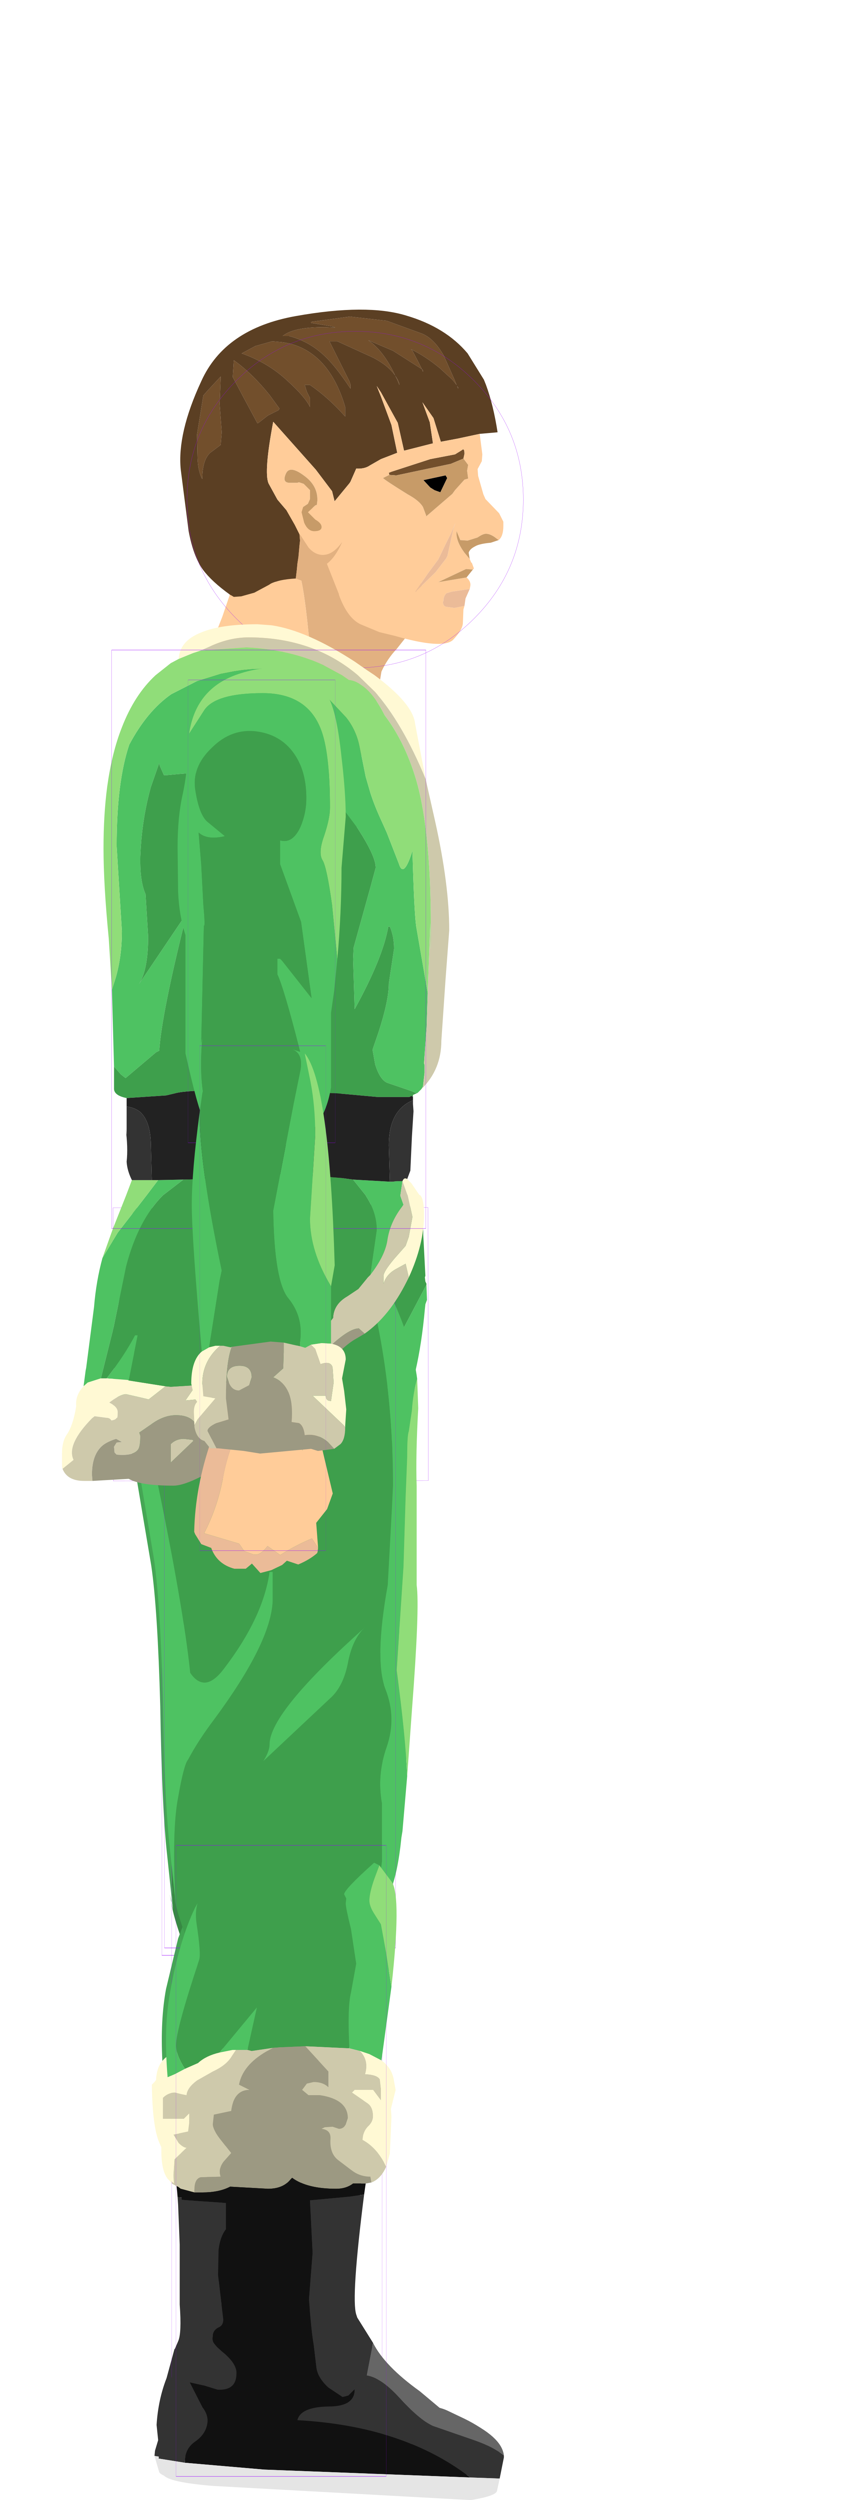 <?xml version="1.0" encoding="UTF-8" standalone="no"?>
<svg xmlns:ffdec="https://www.free-decompiler.com/flash" xmlns:xlink="http://www.w3.org/1999/xlink" ffdec:objectType="frame" height="237.7px" width="82.6px" xmlns="http://www.w3.org/2000/svg">
  <g transform="matrix(1.0, 0.0, 0.0, 1.0, 25.6, 89.3)">
    <use ffdec:characterId="1565" height="94.0" id="arm2" transform="matrix(1.0, 0.0, 0.0, 1.0, -9.5, -29.1)" width="19.05" xlink:href="#sprite0"/>
    <use ffdec:characterId="1577" height="120.7" id="leg2" transform="matrix(1.0, 0.0, 0.0, 1.0, -14.95, 27.45)" width="36.9" xlink:href="#sprite6"/>
    <use ffdec:characterId="1592" height="73.25" id="headOuter" transform="matrix(1.0, 0.0, 0.0, 1.0, -14.1, -89.3)" width="43.1" xlink:href="#sprite10"/>
    <use ffdec:characterId="1604" ffdec:characterName="game_fla.pelvis_672" height="42.0" id="pelvis" transform="matrix(0.999, -7.0E-4, 7.0E-4, 0.999, -19.896, 14.788)" width="76.95" xlink:href="#sprite14"/>
    <use ffdec:characterId="1616" height="120.75" id="leg1" transform="matrix(1.0, 0.0, 0.0, 1.0, -15.2, 27.65)" width="37.55" xlink:href="#sprite15"/>
    <use ffdec:characterId="1631" ffdec:characterName="game_fla.chest_681" height="109.75" id="chest" transform="matrix(1.0, 0.0, 0.0, 1.0, -25.6, -57.8)" width="55.25" xlink:href="#sprite19"/>
    <use ffdec:characterId="1641" height="93.2" id="arm1" transform="matrix(1.0, 0.0, 0.0, 1.0, -9.95, -26.9)" width="18.25" xlink:href="#sprite21"/>
  </g>
  <defs>
    <g id="sprite0" transform="matrix(1.0, 0.0, 0.0, 1.0, 10.15, 11.0)">
      <use ffdec:characterId="1560" ffdec:characterName="game_fla.upperarm2_658" height="49.5" id="upperArm2" transform="matrix(1.0, 0.0, 0.0, 1.0, -10.15, -11.0)" width="19.05" xlink:href="#sprite1"/>
      <use ffdec:characterId="1564" height="56.15" id="lowerArmOuter2" transform="matrix(1.0, 0.0, 0.0, 1.0, -9.05, 26.85)" width="17.5" xlink:href="#sprite3"/>
    </g>
    <g id="sprite1" transform="matrix(1.0, 0.0, 0.0, 1.0, 10.0, 25.75)">
      <use ffdec:characterId="1556" height="45.65" transform="matrix(1.0, 0.0, 0.0, 1.0, -8.0, -23.15)" width="16.0" xlink:href="#shape0"/>
      <use ffdec:characterId="1081" height="100.0" id="shape" transform="matrix(0.14, 0.0, 0.0, 0.44, -7.0, -22)" width="100.0" xlink:href="#sprite2"/>
    </g>
    <g id="shape0" transform="matrix(1.0, 0.0, 0.0, 1.0, 8.0, 23.15)">
      <path d="M-1.6 -22.75 Q3.05 -24.1 6.15 -20.65 7.1 -19.45 7.6 -14.65 L7.7 -13.75 6.25 -17.55 Q3.5 -22.65 -1.6 -22.75 M7.6 -3.65 Q7.6 0.35 7.2 4.55 L7.1 5.45 6.75 3.95 Q6.25 2.15 6.25 0.35 6.25 -1.65 7.25 -3.15 L7.6 -3.65 M5.0 20.55 L5.0 20.6 5.0 20.3 5.0 20.55" fill="#90dd79" fill-rule="evenodd" stroke="none"/>
      <path d="M-1.6 -22.75 Q3.5 -22.65 6.25 -17.55 L7.7 -13.75 7.95 -11.3 8.0 -9.0 7.85 -7.5 7.6 -4.15 7.6 -3.65 7.25 -3.15 Q6.25 -1.65 6.25 0.35 6.25 2.15 6.75 3.95 L7.1 5.45 6.9 7.55 6.6 9.65 6.6 16.75 Q6.2 19.15 5.0 20.55 L5.0 20.3 Q6.1 15.55 4.25 2.95 3.5 -1.95 3.5 -3.0 L4.9 -5.35 Q6.25 -7.85 6.25 -10.1 6.25 -14.8 4.9 -17.55 3.5 -20.3 -0.7 -20.5 -4.9 -20.7 -5.25 -17.85 L-6.35 -11.65 -6.5 -8.75 Q-6.5 -6.75 -5.75 -3.45 L-5.55 -0.65 Q-5.35 1.55 -5.5 1.35 L-5.75 12.5 -5.65 11.95 -5.65 12.0 Q-6.05 16.8 -5.05 19.15 -4.05 21.45 -3.35 21.85 -4.75 21.15 -5.5 19.8 -6.05 18.9 -7.25 13.5 L-7.25 2.25 Q-7.85 0.45 -7.95 -1.85 L-8.0 -6.1 Q-8.0 -9.05 -7.5 -11.2 -7.05 -13.35 -7.05 -15.2 L-6.9 -16.9 Q-6.3 -21.0 -2.55 -22.45 L-1.95 -22.65 -1.6 -22.75" fill="#4ec262" fill-rule="evenodd" stroke="none"/>
      <path d="M5.0 20.6 Q3.3 22.5 0.1 22.5 L-3.35 21.85 Q-4.05 21.45 -5.05 19.15 -6.05 16.8 -5.65 12.0 L-5.65 11.95 -5.75 12.5 -5.5 1.35 Q-5.35 1.55 -5.55 -0.65 L-5.75 -3.45 Q-6.5 -6.75 -6.5 -8.75 L-6.35 -11.65 -5.25 -17.85 Q-4.9 -20.7 -0.7 -20.5 3.5 -20.3 4.9 -17.55 6.25 -14.8 6.25 -10.1 6.25 -7.85 4.9 -5.35 L3.5 -3.0 Q3.5 -1.95 4.25 2.95 6.1 15.55 5.0 20.3 L5.0 20.6" fill="#3e9f4c" fill-rule="evenodd" stroke="none"/>
    </g>
    <g id="sprite2" transform="matrix(1.0, 0.0, 0.0, 1.0, 50.0, 50.0)">
      <use ffdec:characterId="1080" height="100.0" transform="matrix(1.0, 0.0, 0.0, 1.0, -50.0, -50.0)" width="100.0" xlink:href="#shape1"/>
    </g>
    <g id="shape1" transform="matrix(1.0, 0.0, 0.0, 1.0, 50.0, 50.0)">
      <path d="M50.0 50.0 L-50.0 50.0 -50.0 -50.0 50.0 -50.0 50.0 50.0 Z" fill="none" stroke="#9900ff" stroke-linecap="round" stroke-linejoin="round" stroke-width="0.05"/>
    </g>
    <g id="sprite3" transform="matrix(1.0, 0.0, 0.0, 1.0, 8.55, 5.35)">
      <use ffdec:characterId="1563" ffdec:characterName="game_fla.lowerarm2_660" height="56.15" id="lowerArm2" transform="matrix(1.0, 0.0, 0.0, 1.0, -8.55, -5.35)" width="17.5" xlink:href="#sprite4"/>
    </g>
    <g id="sprite4" transform="matrix(1.0, 0.0, 0.0, 1.0, 9.0, 25.15)">
      <use ffdec:characterId="1464" ffdec:characterName="game_fla.hand2_336" height="21.85" id="hand" transform="matrix(0.9, 0.0, 0.0, 0.9, -7.87, 11.345)" width="15.6" xlink:href="#sprite5"/>
      <use ffdec:characterId="1561" height="39.0" transform="matrix(1.0, 0.0, 0.0, 1.0, -6.8, -24.25)" width="14.8" xlink:href="#shape3"/>
      <use ffdec:characterId="1081" height="100.0" id="shape" transform="matrix(0.12, 0.0, 0.0, 0.48, -6, -24.025)" width="100.0" xlink:href="#sprite2"/>
    </g>
    <g id="sprite5" transform="matrix(1.0, 0.0, 0.0, 1.0, 8.8, 7.45)">
      <use ffdec:characterId="1462" height="14.95" transform="matrix(1.0, 0.0, 0.0, 1.0, -6.75, -7.45)" width="13.55" xlink:href="#shape2"/>
    </g>
    <g id="shape2" transform="matrix(1.0, 0.0, 0.0, 1.0, 6.75, 7.45)">
      <path d="M0.85 -7.45 L5.35 -7.45 5.65 -6.2 6.25 -3.75 6.4 -3.35 6.45 -3.15 6.45 -3.0 4.9 2.05 4.0 4.55 -1.6 2.8 -2.45 2.45 Q-1.4 4.45 0.9 4.55 L0.25 4.85 -6.65 3.6 -6.75 3.1 -6.45 0.85 -6.3 0.05 -5.55 -0.6 -0.3 -1.0 -0.25 -1.0 -0.25 -1.05 -0.75 -3.5 0.55 -4.75 Q1.1 -5.35 2.85 -5.15 L2.15 -6.45 1.7 -6.55 1.35 -6.6 0.85 -7.45 M-3.75 -7.45 L-3.75 -6.75 -4.15 -4.95 -4.65 -4.85 -4.65 -6.05 -4.6 -6.6 -4.55 -6.7 -4.5 -7.45 -3.75 -7.45 M-5.1 -2.4 L-5.1 -2.2 -5.15 -2.3 -5.1 -2.4" fill="#ffcc99" fill-rule="evenodd" stroke="none"/>
      <path d="M0.85 -7.45 L1.35 -6.6 1.7 -6.55 2.15 -6.45 2.85 -5.15 Q1.1 -5.35 0.55 -4.75 L-0.75 -3.5 -0.25 -1.05 -0.3 -1.0 -5.55 -0.6 -5.1 -2.2 -5.1 -2.4 -4.65 -4.85 -4.15 -4.95 -3.75 -6.75 -3.75 -7.45 0.85 -7.45" fill="#ebbb98" fill-rule="evenodd" stroke="none"/>
      <path d="M-6.65 3.6 L0.25 4.85 0.9 4.55 Q-1.4 4.45 -2.45 2.45 L-1.6 2.8 4.0 4.55 4.9 2.05 6.45 -3.0 6.8 -0.1 Q6.9 2.8 6.0 5.6 L5.6 5.95 5.35 6.5 Q2.85 8.15 0.3 7.05 L-1.5 7.2 Q-4.45 7.25 -6.25 5.15 L-6.65 4.65 -6.7 3.6 -6.65 3.6" fill="#e2b181" fill-rule="evenodd" stroke="none"/>
    </g>
    <g id="shape3" transform="matrix(1.0, 0.0, 0.0, 1.0, 6.8, 24.25)">
      <path d="M4.45 -22.6 L5.1 -20.8 5.25 -18.35 5.05 -12.75 4.75 -7.3 Q4.75 -5.7 5.5 -2.8 L6.5 0.9 6.5 4.3 5.6 4.25 5.3 4.3 4.6 4.4 4.45 4.45 4.5 3.1 Q4.5 0.45 3.65 -2.9 2.75 -6.25 2.75 -10.35 2.75 -13.75 3.65 -16.4 4.5 -19.0 4.5 -21.6 L4.45 -22.6 M-6.15 -16.7 L-5.1 -11.3 -3.25 -2.5 -4.75 -4.0 -4.75 3.25 -4.45 4.5 -4.5 4.5 -5.1 4.65 -5.8 5.05 Q-6.75 -5.75 -6.75 -8.9 -6.75 -11.8 -6.15 -16.7" fill="#4ec262" fill-rule="evenodd" stroke="none"/>
      <path d="M6.5 0.9 L5.5 -2.8 Q4.75 -5.7 4.75 -7.3 L5.05 -12.75 5.25 -18.35 5.1 -20.8 Q6.5 -15.9 6.85 -3.15 L6.5 -1.15 6.5 0.9" fill="#90dd79" fill-rule="evenodd" stroke="none"/>
      <path d="M4.45 4.45 L4.6 4.4 5.3 4.3 5.5 4.45 6.25 5.25 6.25 7.0 4.75 6.75 4.5 7.25 Q5.25 8.0 5.65 9.35 5.95 10.3 6.75 10.5 L6.75 11.75 5.75 11.75 5.5 13.25 5.6 14.5 5.25 14.5 4.8 14.4 Q4.9 13.35 4.05 12.3 3.3 11.3 2.5 11.25 3.1 10.3 3.75 10.5 3.8 8.1 1.75 8.0 L2.5 6.75 2.25 5.4 2.05 4.2 3.55 4.55 4.05 4.7 4.45 4.45 M-3.9 4.5 L-3.75 4.5 -3.05 4.65 -2.95 4.6 -1.9 4.3 -2.75 5.35 Q-3.75 6.55 -3.75 7.25 L-3.3 7.85 Q-2.85 8.0 -3.0 9.0 L-0.75 9.25 -0.6 9.5 -0.5 9.75 Q-2.4 8.9 -3.2 10.7 -3.65 11.65 -4.0 13.75 L-4.25 13.25 -4.75 13.25 -4.9 14.25 -5.0 14.25 -5.55 13.55 -5.65 13.55 -5.1 11.95 -4.5 10.1 Q-4.5 9.85 -5.0 9.15 -5.5 8.4 -5.5 7.75 -5.5 5.9 -4.9 5.15 L-4.4 4.75 -3.9 4.5" fill="#cec9ab" fill-rule="evenodd" stroke="none"/>
      <path d="M4.45 -22.6 L4.5 -21.6 Q4.5 -19.0 3.65 -16.4 2.75 -13.75 2.75 -10.35 2.75 -6.25 3.65 -2.9 4.5 0.45 4.5 3.1 L4.45 4.45 4.05 4.7 3.55 4.55 2.05 4.2 2.0 4.2 0.75 4.1 -1.9 4.3 -2.95 4.6 -3.05 4.65 -3.75 4.5 -3.9 4.5 -4.05 4.5 -4.45 4.5 -4.75 3.25 -4.75 -4.0 -3.25 -2.5 -5.1 -11.3 -6.15 -16.7 -6.0 -17.7 -5.75 -19.5 -5.25 -21.45 Q-3.55 -25.5 2.75 -23.7 L4.0 -23.3 4.45 -22.6" fill="#3e9f4c" fill-rule="evenodd" stroke="none"/>
      <path d="M5.3 4.3 L5.6 4.25 6.5 4.3 Q7.9 4.55 7.9 5.8 L7.55 7.6 7.75 8.8 7.95 10.55 7.85 12.1 7.85 12.25 Q7.85 13.4 7.4 13.85 L6.8 14.3 5.6 14.5 5.5 13.25 5.75 11.75 6.75 11.75 6.75 10.5 Q5.95 10.3 5.65 9.35 5.25 8.0 4.5 7.25 L4.75 6.75 6.25 7.0 6.25 5.25 5.5 4.45 5.3 4.3 M-4.45 4.5 L-4.05 4.5 -3.9 4.5 -4.4 4.75 -4.9 5.15 Q-5.5 5.9 -5.5 7.75 -5.5 8.4 -5.0 9.15 -4.5 9.85 -4.5 10.1 L-5.1 11.95 -5.65 13.55 Q-6.3 13.3 -6.5 12.2 L-6.55 10.8 Q-6.55 10.15 -6.25 9.85 L-6.25 9.8 -6.5 9.45 -6.8 8.1 Q-6.8 5.9 -5.8 5.05 L-5.1 4.65 -4.5 4.5 -4.45 4.5" fill="#fff9d4" fill-rule="evenodd" stroke="none"/>
      <path d="M-1.9 4.3 L0.75 4.1 2.0 4.2 2.05 4.2 2.25 5.4 2.5 6.75 1.75 8.0 Q3.8 8.1 3.75 10.5 3.1 10.3 2.5 11.25 3.3 11.3 4.05 12.3 4.9 13.35 4.8 14.4 L4.6 14.3 -0.25 14.75 -1.8 14.5 -4.25 14.25 -4.4 14.25 -4.9 14.25 -4.75 13.25 -4.25 13.25 -4.0 13.75 Q-3.65 11.65 -3.2 10.7 -2.4 8.9 -0.5 9.75 L-0.6 9.5 -0.75 9.25 -3.0 9.0 Q-2.85 8.0 -3.3 7.85 L-3.75 7.25 Q-3.75 6.55 -2.75 5.35 L-1.9 4.3" fill="#9c9982" fill-rule="evenodd" stroke="none"/>
    </g>
    <g id="sprite6" transform="matrix(1.0, 0.0, 0.0, 1.0, 13.45, 12.05)">
      <use ffdec:characterId="1570" ffdec:characterName="game_fla.upperleg2_662" height="71.4" id="upperLeg2" transform="matrix(1.0, 0.0, 0.0, 1.0, -13.45, -12.05)" width="31.0" xlink:href="#sprite7"/>
      <use ffdec:characterId="1576" height="63.15" id="lowerLegOuter2" transform="matrix(1.0, 0.0, 0.0, 1.0, -9.75, 45.5)" width="33.2" xlink:href="#sprite8"/>
    </g>
    <g id="sprite7" transform="matrix(1.0, 0.0, 0.0, 1.0, 15.75, 36.65)">
      <use ffdec:characterId="1566" height="69.6" transform="matrix(1.0, 0.0, 0.0, 1.0, -14.75, -34.85)" width="27.9" xlink:href="#shape4"/>
      <use ffdec:characterId="1081" height="100.0" id="shape" transform="matrix(0.22, 0.0, 0.0, 0.65, -11, -32.498)" width="100.0" xlink:href="#sprite2"/>
    </g>
    <g id="shape4" transform="matrix(1.0, 0.0, 0.0, 1.0, 14.75, 34.85)">
      <path d="M13.05 -21.6 L13.15 -18.8 Q12.9 -14.35 13.0 -11.4 L13.0 -2.0 Q13.3 0.15 12.55 9.9 L12.55 10.0 12.1 16.15 11.6 10.0 Q11.4 8.2 11.7 -2.15 L11.75 -3.75 11.95 -10.3 12.1 -14.15 Q12.1 -16.25 12.25 -16.6 L12.55 -18.6 Q12.65 -20.2 13.05 -21.6" fill="#7abc67" fill-opacity="0.984" fill-rule="evenodd" stroke="none"/>
      <path d="M7.8 -32.7 Q9.2 -31.7 10.1 -30.25 L10.65 -29.3 11.1 -28.3 Q12.65 -24.65 13.05 -21.6 12.65 -20.2 12.55 -18.6 L12.25 -16.6 Q12.1 -16.25 12.1 -14.15 L11.95 -10.3 11.75 -3.75 11.7 -2.15 Q11.4 8.2 11.6 10.0 L12.1 16.15 12.0 17.35 11.65 21.4 11.55 22.0 11.45 22.9 Q11.05 26.1 10.25 27.6 L8.35 30.0 Q9.55 25.9 9.7 24.25 L9.7 18.75 9.9 17.35 10.15 10.0 10.15 3.1 8.1 6.65 7.1 8.45 7.85 5.85 10.3 -2.5 10.65 -9.35 11.1 -18.6 Q11.4 -26.55 7.8 -32.7 M-9.95 28.15 L-10.55 22.45 Q-11.0 18.05 -11.15 8.85 -11.4 -0.4 -12.0 -4.5 L-13.65 -14.3 Q-14.75 -19.9 -14.75 -21.5 -14.75 -24.85 -14.05 -27.25 -14.2 -23.45 -11.85 -12.65 -10.3 -5.3 -9.8 3.75 L-8.1 -1.25 -6.9 -4.95 -6.5 0.5 Q-6.5 5.9 -8.5 12.15 L-9.55 15.5 -9.6 17.5 -9.7 18.2 Q-10.3 21.3 -9.95 28.15" fill="#42a553" fill-opacity="0.984" fill-rule="evenodd" stroke="none"/>
      <path d="M8.35 30.0 L6.6 31.7 Q1.4 35.5 -4.95 34.6 L-5.35 34.5 -5.75 34.35 -5.85 34.3 Q-8.25 33.45 -8.65 32.3 -10.05 28.55 -10.1 27.3 L-10.25 26.7 -9.95 28.15 Q-10.3 21.3 -9.7 18.2 L-9.6 17.5 -9.55 15.5 -8.5 12.15 Q-6.5 5.9 -6.5 0.5 L-6.9 -4.95 -8.1 -1.25 -9.8 3.75 Q-10.3 -5.3 -11.85 -12.65 -14.2 -23.45 -14.05 -27.25 L-13.35 -29.2 -13.3 -29.3 Q-10.35 -35.1 -2.1 -34.8 4.35 -35.1 7.8 -32.7 11.4 -26.55 11.1 -18.6 L10.65 -9.35 10.3 -2.5 7.85 5.85 7.1 8.45 8.1 6.65 10.15 3.1 10.15 10.0 9.9 17.35 9.7 18.75 9.7 24.25 Q9.55 25.9 8.35 30.0" fill="#348740" fill-opacity="0.984" fill-rule="evenodd" stroke="none"/>
    </g>
    <g id="sprite8" transform="matrix(1.0, 0.0, 0.0, 1.0, 13.45, 7.0)">
      <use ffdec:characterId="1575" ffdec:characterName="game_fla.lowerleg2_664" height="63.15" id="lowerLeg2" transform="matrix(1.0, 0.0, 0.0, 1.0, -13.45, -7.0)" width="33.2" xlink:href="#sprite9"/>
    </g>
    <g id="sprite9" transform="matrix(1.0, 0.0, 0.0, 1.0, 12.0, 30.9)">
      <use ffdec:characterId="1571" height="63.15" transform="matrix(1.0, 0.0, 0.0, 1.0, -11.9, -30.9)" width="33.1" xlink:href="#shape5"/>
      <use ffdec:characterId="1081" height="100.0" id="shape" transform="matrix(0.2, 0.0, 0.0, 0.6, -10, -30.003)" width="100.0" xlink:href="#sprite2"/>
    </g>
    <g id="shape5" transform="matrix(1.0, 0.0, 0.0, 1.0, 11.9, 30.9)">
      <path d="M9.7 1.15 L8.6 2.05 8.05 2.15 7.85 2.15 7.35 1.25 Q6.8 0.9 5.0 0.75 5.0 -0.9 4.45 -2.0 L3.9 -2.85 4.5 -3.85 4.25 -4.9 4.0 -6.25 2.25 -6.5 2.25 -8.0 4.0 -7.75 4.0 -9.5 2.65 -10.9 4.5 -10.9 5.8 -10.8 6.35 -10.7 7.45 -9.6 Q8.25 -8.7 8.0 -7.5 L8.0 -7.75 Q7.9 -7.75 7.75 -7.85 L7.25 -8.0 6.25 -7.25 7.15 -6.65 8.25 -5.75 8.25 -4.25 7.0 -4.05 Q6.5 -3.65 6.5 -3.0 6.5 -2.0 7.35 -2.0 L8.15 -2.05 Q8.3 -2.15 8.25 -3.0 9.85 -2.8 9.85 -1.65 L9.5 0.25 9.7 1.15 M-9.55 2.65 L-10.0 2.4 -9.75 1.25 -8.75 -0.5 -9.45 -0.55 -9.5 -1.1 Q-9.5 -2.3 -8.95 -3.05 -8.4 -3.8 -7.5 -3.75 -7.6 -4.35 -7.95 -4.45 L-9.1 -4.5 Q-9.9 -4.5 -10.75 -4.0 L-10.75 -4.6 Q-10.75 -5.25 -10.0 -6.35 -9.05 -7.75 -7.75 -7.75 L-6.9 -10.05 -6.75 -10.0 -5.85 -10.3 -4.6 -10.55 -4.3 -10.55 -3.2 -10.55 -2.8 -10.45 -2.75 -10.45 -3.3 -9.8 Q-4.1 -8.55 -4.0 -7.25 L-5.5 -7.15 Q-6.35 -6.95 -6.75 -6.25 -5.55 -6.55 -4.65 -5.9 L-3.5 -4.5 Q-3.25 -4.5 -3.25 -5.0 L-1.75 -5.0 -1.15 -4.3 Q-1.0 -4.1 -1.0 -3.5 -1.0 -2.95 -1.5 -2.5 -2.0 -2.0 -2.6 -2.0 L-3.4 -2.1 -3.5 -3.25 -4.35 -3.25 Q-5.05 -3.25 -5.65 -2.7 -6.3 -2.1 -6.25 -1.25 L-6.25 -1.0 -4.7 -1.2 Q-3.85 -1.0 -3.5 -0.25 -3.55 -0.1 -5.75 1.15 -7.5 2.2 -7.7 3.0 L-8.25 3.0 -9.55 2.65 M-7.5 -3.75 L-7.25 -3.75 -7.5 -3.75" fill="#cec9ab" fill-rule="evenodd" stroke="none"/>
      <path d="M2.65 -10.9 L4.0 -9.5 4.0 -7.75 2.25 -8.0 2.25 -6.5 4.0 -6.25 4.25 -4.9 4.5 -3.85 3.9 -2.85 4.45 -2.0 Q5.0 -0.9 5.0 0.75 6.8 0.9 7.35 1.25 L7.85 2.15 7.75 2.15 6.85 2.15 Q6.2 2.65 5.25 2.65 L2.45 2.3 1.25 2.35 0.25 2.3 -1.25 2.65 -4.85 2.45 Q-5.9 3.0 -7.5 3.0 L-7.7 3.0 Q-7.5 2.2 -5.75 1.15 -3.55 -0.1 -3.5 -0.25 -3.85 -1.0 -4.7 -1.2 L-6.25 -1.0 -6.25 -1.25 Q-6.3 -2.1 -5.65 -2.7 -5.05 -3.25 -4.35 -3.25 L-3.5 -3.25 -3.4 -2.1 -2.6 -2.0 Q-2.0 -2.0 -1.5 -2.5 -1.0 -2.95 -1.0 -3.5 -1.0 -4.1 -1.15 -4.3 L-1.75 -5.0 -3.25 -5.0 Q-3.25 -4.5 -3.5 -4.5 L-4.65 -5.9 Q-5.55 -6.55 -6.75 -6.25 -6.35 -6.95 -5.5 -7.15 L-4.0 -7.25 Q-4.1 -8.55 -3.3 -9.8 L-2.75 -10.45 -0.75 -10.75 -0.1 -10.8 2.3 -10.9 2.65 -10.9 M-7.5 -3.75 L-7.25 -3.75 -7.5 -3.75" fill="#9c9982" fill-rule="evenodd" stroke="none"/>
      <path d="M9.55 -9.55 Q10.6 -8.8 10.75 -7.55 L10.9 -6.75 10.45 -4.95 10.5 -4.2 10.35 -0.7 10.0 0.55 9.7 1.15 9.5 0.25 9.85 -1.65 Q9.85 -2.8 8.25 -3.0 8.3 -2.15 8.15 -2.05 L7.35 -2.0 Q6.5 -2.0 6.5 -3.0 6.5 -3.65 7.0 -4.05 L8.25 -4.25 8.25 -5.75 7.15 -6.65 6.25 -7.25 7.25 -8.0 7.75 -7.85 Q7.9 -7.75 8.0 -7.75 L8.0 -7.5 Q8.25 -8.7 7.45 -9.6 L6.35 -10.7 6.5 -10.7 7.5 -10.45 8.4 -10.15 9.55 -9.55 M-10.0 2.4 L-10.2 2.15 -10.4 1.95 Q-11.0 1.15 -11.0 -0.75 L-11.0 -1.05 -11.2 -1.5 Q-11.85 -3.05 -11.9 -7.0 L-11.65 -7.25 -11.5 -7.45 Q-11.45 -8.6 -10.9 -9.25 -10.15 -10.2 -8.4 -10.2 L-6.9 -10.05 -7.75 -7.75 Q-9.05 -7.75 -10.0 -6.35 -10.75 -5.25 -10.75 -4.6 L-10.75 -4.0 Q-9.9 -4.5 -9.1 -4.5 L-7.95 -4.45 Q-7.6 -4.35 -7.5 -3.75 -8.4 -3.8 -8.95 -3.05 -9.5 -2.3 -9.5 -1.1 L-9.45 -0.55 -8.75 -0.5 -9.75 1.25 -10.0 2.4" fill="#fff9d4" fill-rule="evenodd" stroke="none"/>
      <path d="M8.05 2.15 L7.9 3.2 7.8 3.2 6.5 3.4 2.75 3.75 3.0 8.75 2.7 12.35 2.5 12.4 2.8 12.9 4.0 14.5 1.75 14.5 Q0.85 13.5 0.25 13.5 L0.25 15.25 Q0.75 16.05 0.7 17.7 L0.5 20.5 1.15 21.7 2.0 23.25 Q2.25 22.7 3.35 21.5 L4.75 19.75 5.0 19.75 Q5.9 22.2 7.4 23.9 8.8 25.45 11.0 26.75 L16.2 27.9 Q18.8 28.4 19.5 30.15 L18.0 30.1 -1.6 29.35 -8.7 28.75 -8.75 27.85 Q-8.75 26.05 -7.25 24.0 L-7.15 23.9 -7.0 21.45 Q-6.8 19.15 -5.5 19.1 -4.25 19.05 -2.5 13.75 L-4.0 15.0 -5.5 16.0 -6.0 16.0 Q-5.35 14.75 -5.25 13.55 L-5.25 11.75 -5.95 11.65 -6.0 10.85 -5.95 8.45 Q-5.8 7.2 -5.25 6.5 L-5.25 4.0 -7.65 3.85 -8.15 3.8 -9.45 3.7 -9.5 3.1 -9.55 2.65 -8.25 3.0 -7.7 3.0 -7.5 3.0 Q-5.9 3.0 -4.85 2.45 L-1.25 2.65 0.25 2.3 1.25 2.35 2.45 2.3 5.25 2.65 Q6.2 2.65 6.85 2.15 L7.75 2.15 7.85 2.15 8.05 2.15" fill="#111111" fill-rule="evenodd" stroke="none"/>
      <path d="M7.9 3.2 L7.85 3.55 Q6.65 13.1 7.15 14.6 L7.25 14.9 8.75 17.3 8.15 20.4 Q9.5 20.6 11.2 22.45 13.15 24.6 14.45 25.2 L18.5 26.6 Q20.3 27.25 21.2 28.0 L21.2 28.2 20.8 30.2 19.5 30.15 Q18.8 28.4 16.2 27.9 L11.0 26.75 Q8.8 25.45 7.4 23.9 5.9 22.2 5.0 19.75 L4.75 19.75 3.35 21.5 Q2.25 22.7 2.0 23.25 L1.15 21.7 0.5 20.5 0.7 17.7 Q0.75 16.05 0.25 15.25 L0.25 13.5 Q0.85 13.5 1.75 14.5 L4.0 14.5 2.8 12.9 2.5 12.4 2.7 12.35 3.0 8.75 2.75 3.75 6.5 3.4 7.8 3.2 7.9 3.2 M-11.65 28.3 L-11.6 27.8 -11.3 26.8 -11.45 25.35 Q-11.3 22.95 -10.5 20.9 L-9.75 18.15 -9.7 18.1 -9.4 17.4 Q-9.05 16.65 -9.25 13.9 L-9.25 8.2 -9.4 4.45 -9.45 3.7 -8.15 3.8 -7.65 3.85 -5.25 4.0 -5.25 6.5 Q-5.8 7.2 -5.95 8.45 L-6.0 10.85 -5.95 11.65 -5.25 11.75 -5.25 13.55 Q-5.35 14.75 -6.0 16.0 L-5.5 16.0 -4.0 15.0 -2.5 13.75 Q-4.25 19.05 -5.5 19.1 -6.8 19.15 -7.0 21.45 L-7.15 23.9 -7.25 24.0 Q-8.75 26.05 -8.75 27.85 L-8.7 28.75 -9.15 28.7 -11.65 28.3" fill="#333333" fill-rule="evenodd" stroke="none"/>
      <path d="M8.75 17.3 Q9.85 19.5 13.2 21.9 L15.35 23.7 Q15.85 23.8 16.35 24.05 L17.4 24.55 Q21.0 26.2 21.2 28.0 20.3 27.25 18.5 26.6 L14.45 25.2 Q13.15 24.6 11.2 22.45 9.5 20.6 8.15 20.4 L8.75 17.3" fill="#666666" fill-rule="evenodd" stroke="none"/>
      <path d="M20.8 30.2 L20.55 31.35 Q20.5 31.85 18.05 32.25 L-6.5 30.9 Q-10.75 30.55 -11.2 29.85 L-11.65 28.3 -9.15 28.7 -8.7 28.75 -1.6 29.35 18.0 30.1 19.5 30.15 20.8 30.2" fill="#e5e5e5" fill-rule="evenodd" stroke="none"/>
      <path d="M9.35 -28.1 L10.55 -26.5 11.0 -24.35 Q11.1 -21.8 10.5 -16.55 L10.45 -16.35 9.4 -18.45 Q8.55 -20.6 8.6 -23.95 L8.4 -24.75 Q8.4 -25.5 8.9 -26.9 L9.35 -28.1" fill="#7abc67" fill-opacity="0.984" fill-rule="evenodd" stroke="none"/>
      <path d="M10.45 -16.35 L9.55 -9.55 8.4 -10.15 7.5 -10.45 6.5 -10.7 6.35 -10.7 5.8 -10.8 5.8 -11.0 5.85 -12.0 6.0 -13.8 Q5.8 -15.55 4.75 -17.25 L2.25 -21.0 5.15 -19.15 Q5.85 -18.7 6.35 -18.1 L6.3 -23.55 6.15 -24.5 6.2 -24.95 6.1 -25.15 6.0 -25.35 Q6.0 -25.8 8.85 -28.35 L9.35 -28.1 8.9 -26.9 Q8.4 -25.5 8.4 -24.75 L8.6 -23.95 Q8.55 -20.6 9.4 -18.45 L10.45 -16.35 M-10.9 -9.25 Q-11.1 -13.15 -10.55 -16.1 L-9.4 -20.9 -8.2 -24.05 -7.95 -24.5 Q-8.2 -23.7 -8.05 -22.6 L-7.85 -21.15 Q-7.25 -17.75 -7.95 -15.5 -8.5 -13.85 -8.5 -11.25 L-8.4 -10.2 Q-10.15 -10.2 -10.9 -9.25" fill="#42a553" fill-opacity="0.984" fill-rule="evenodd" stroke="none"/>
      <path d="M-7.95 -24.5 Q-7.35 -25.6 -6.1 -26.6 L-4.35 -27.8 0.15 -29.95 Q6.5 -32.45 8.85 -28.35 6.0 -25.8 6.0 -25.35 L6.1 -25.15 6.2 -24.95 6.15 -24.5 6.3 -23.55 6.35 -18.1 Q5.85 -18.7 5.15 -19.15 L2.25 -21.0 4.75 -17.25 Q5.8 -15.55 6.0 -13.8 L5.85 -12.0 5.8 -11.0 5.8 -10.8 4.5 -10.9 2.65 -10.9 2.3 -10.9 -0.1 -10.8 -0.75 -10.75 -2.75 -10.45 -2.8 -10.45 -3.2 -10.55 -4.3 -10.55 -4.6 -10.55 -5.85 -10.3 -6.75 -10.0 -6.9 -10.05 -8.4 -10.2 -8.5 -11.25 Q-8.5 -13.85 -7.95 -15.5 -7.25 -17.75 -7.85 -21.15 L-8.05 -22.6 Q-8.2 -23.7 -7.95 -24.5" fill="#348740" fill-opacity="0.984" fill-rule="evenodd" stroke="none"/>
    </g>
    <g id="sprite10" transform="matrix(1.0, 0.0, 0.0, 1.0, 13.05, 79.55)">
      <use ffdec:characterId="1591" ffdec:characterName="game_fla.head_666" height="73.25" id="head" transform="matrix(1.0, 0.0, 0.0, 1.0, -13.05, -79.55)" width="43.1" xlink:href="#sprite11"/>
    </g>
    <g id="sprite11" transform="matrix(1.0, 0.0, 0.0, 1.0, 22.3, 47.5)">
      <use ffdec:characterId="1578" height="24.65" transform="matrix(1.0, 0.0, 0.0, 1.0, -16.3, 0.75)" width="22.8" xlink:href="#shape6"/>
      <use ffdec:characterId="1580" height="31.75" transform="matrix(1.0, 0.0, 0.0, 1.0, -16.65, -18.05)" width="30.75" xlink:href="#sprite12"/>
      <use ffdec:characterId="1111" height="100.0" id="shape" transform="matrix(0.32, 0.0, 0.0, 0.32, -16, -16)" width="100.0" xlink:href="#sprite13"/>
    </g>
    <g id="shape6" transform="matrix(1.0, 0.0, 0.0, 1.0, 16.3, -0.75)">
      <path d="M-9.8 2.25 Q-7.75 0.75 -4.7 0.75 -1.45 0.75 2.55 3.8 6.5 6.8 6.5 9.1 6.5 10.75 5.65 12.05 L3.95 14.2 Q3.05 15.15 2.5 16.35 L1.2 24.25 -3.55 24.7 Q-4.7 5.15 -5.85 6.45 -7.0 7.75 -7.55 7.85 L-8.05 7.9 -9.8 2.25" fill="#e2b181" fill-rule="evenodd" stroke="none"/>
      <path d="M-9.8 2.25 L-8.05 7.9 -7.55 7.85 Q-7.0 7.75 -5.85 6.45 -4.7 5.15 -3.55 24.7 L-3.55 24.75 -10.8 25.4 -16.3 20.65 -13.3 12.8 -12.65 11.15 -11.95 9.1 -11.95 8.65 -12.0 8.2 -12.15 7.5 -12.35 6.2 Q-12.35 4.6 -10.6 2.9 L-9.8 2.25" fill="#ffcc99" fill-rule="evenodd" stroke="none"/>
    </g>
    <g id="sprite12" transform="matrix(1.0, 0.0, 0.0, 1.0, 16.8, 18.45)">
      <use ffdec:characterId="1579" height="31.75" transform="matrix(1.0, 0.0, 0.0, 1.0, -16.8, -18.45)" width="30.75" xlink:href="#shape7"/>
    </g>
    <g id="shape7" transform="matrix(1.0, 0.0, 0.0, 1.0, 16.8, 18.45)">
      <path d="M6.3 -12.55 L6.2 -12.8 6.3 -12.7 6.3 -12.55 M3.45 -14.55 L1.1 -15.55 1.55 -15.2 Q2.75 -14.15 3.65 -12.2 3.0 -13.15 1.55 -13.9 L-1.85 -15.45 -2.6 -15.45 -0.7 -11.65 -0.6 -11.35 -0.6 -10.95 -0.7 -11.1 Q-2.0 -13.05 -3.0 -14.0 -4.5 -15.45 -6.45 -15.95 L-7.05 -15.95 Q-6.05 -16.8 -3.05 -16.8 L-2.05 -16.75 -2.25 -16.85 -4.35 -17.2 -4.35 -17.3 -0.65 -17.8 2.85 -17.4 6.15 -16.2 Q7.35 -15.75 8.3 -14.05 L9.3 -11.8 9.5 -11.3 9.1 -11.8 7.9 -12.9 Q6.5 -14.05 5.15 -14.7 L5.3 -14.55 5.8 -13.6 6.2 -12.8 3.45 -14.55 M9.65 -10.95 L9.55 -11.2 9.65 -11.05 9.65 -10.95 M3.65 -12.2 L3.9 -11.8 4.05 -11.45 4.05 -11.3 3.85 -11.8 3.65 -12.2 M10.15 -4.3 L8.95 -3.8 3.75 -2.7 3.1 -2.75 3.05 -2.95 3.3 -3.05 7.0 -4.25 9.35 -4.7 10.0 -5.1 Q10.25 -5.35 10.25 -4.75 L10.15 -4.3 M-12.95 -12.1 L-12.95 -11.95 -13.05 -9.5 -12.85 -6.8 -12.95 -5.6 -13.95 -4.85 Q-14.7 -4.15 -14.7 -2.35 -15.1 -3.05 -15.15 -4.35 L-15.2 -6.6 -14.6 -10.3 -14.25 -10.7 -12.95 -12.1 M-10.85 -10.25 L-11.8 -12.05 -11.7 -13.65 Q-9.95 -12.4 -8.3 -10.35 L-7.35 -9.05 -7.45 -8.9 -8.45 -8.4 -9.35 -7.7 -9.45 -7.65 -10.85 -10.25 M-8.05 -15.45 L-7.5 -15.4 Q-5.15 -15.25 -3.45 -13.55 -1.9 -11.95 -1.1 -9.2 L-1.1 -8.3 Q-2.7 -10.1 -4.45 -11.3 L-4.95 -11.3 -4.75 -10.65 -4.45 -10.05 -4.45 -9.2 Q-4.9 -10.15 -6.55 -11.65 -8.4 -13.4 -10.95 -14.3 L-9.65 -15.0 -8.05 -15.45" fill="#724f2c" fill-rule="evenodd" stroke="none"/>
      <path d="M3.45 -14.55 L6.2 -12.8 5.8 -13.6 5.3 -14.55 5.15 -14.7 Q6.5 -14.05 7.9 -12.9 L9.1 -11.8 9.5 -11.3 9.3 -11.8 8.3 -14.05 Q7.35 -15.75 6.15 -16.2 L2.85 -17.4 -0.65 -17.8 -4.35 -17.3 -4.35 -17.2 -2.25 -16.85 -2.05 -16.75 -3.05 -16.8 Q-6.05 -16.8 -7.05 -15.95 L-6.45 -15.95 Q-4.5 -15.45 -3.0 -14.0 -2.0 -13.05 -0.7 -11.1 L-0.6 -10.95 -0.6 -11.35 -0.7 -11.65 -2.6 -15.45 -1.85 -15.45 1.55 -13.9 Q3.0 -13.15 3.65 -12.2 2.75 -14.15 1.55 -15.2 L1.1 -15.55 3.45 -14.55 M6.3 -12.55 L6.3 -12.7 6.2 -12.8 6.3 -12.55 M11.7 -6.65 L9.6 -6.2 8.0 -5.9 7.3 -8.15 6.25 -9.65 6.95 -7.75 7.25 -5.75 4.5 -5.05 3.9 -7.7 2.3 -10.6 1.9 -11.2 2.3 -10.2 3.3 -7.5 3.85 -4.85 2.3 -4.25 1.25 -3.65 Q0.75 -3.3 -0.05 -3.35 L-0.6 -2.1 -0.7 -1.95 -2.1 -0.25 -2.1 -0.2 -2.35 -1.2 -3.9 -3.25 -7.95 -7.8 Q-8.85 -3.05 -8.4 -1.95 L-7.55 -0.4 -6.7 0.6 -5.9 2.0 -5.45 2.9 -5.4 3.5 -5.45 3.95 -5.55 5.05 -5.65 5.7 -5.7 6.25 -5.8 7.1 Q-7.45 7.2 -8.2 7.6 L-8.35 7.7 -9.75 8.45 -11.0 8.8 -11.7 8.85 -11.95 8.7 -12.05 8.65 Q-13.8 7.4 -14.65 6.25 -15.55 5.0 -16.0 2.6 L-16.75 -3.25 Q-17.1 -6.7 -14.8 -11.65 -12.55 -16.65 -5.8 -17.85 0.95 -19.05 4.7 -17.9 8.45 -16.8 10.55 -14.3 L12.1 -11.8 12.3 -11.3 Q13.0 -9.4 13.4 -6.8 L11.7 -6.65 M9.65 -10.95 L9.65 -11.05 9.55 -11.2 9.65 -10.95 M3.65 -12.2 L3.85 -11.8 4.05 -11.3 4.05 -11.45 3.9 -11.8 3.65 -12.2 M-8.05 -15.45 L-9.65 -15.0 -10.95 -14.3 Q-8.4 -13.4 -6.55 -11.65 -4.9 -10.15 -4.45 -9.2 L-4.45 -10.05 -4.75 -10.65 -4.95 -11.3 -4.45 -11.3 Q-2.7 -10.1 -1.1 -8.3 L-1.1 -9.2 Q-1.9 -11.95 -3.45 -13.55 -5.15 -15.25 -7.5 -15.4 L-8.05 -15.45 M-10.85 -10.25 L-9.45 -7.65 -9.35 -7.7 -8.45 -8.4 -7.45 -8.9 -7.35 -9.05 -8.3 -10.35 Q-9.95 -12.4 -11.7 -13.65 L-11.8 -12.05 -10.85 -10.25 M-12.95 -12.1 L-14.25 -10.7 -14.6 -10.3 -15.2 -6.6 -15.15 -4.35 Q-15.1 -3.05 -14.7 -2.35 -14.7 -4.15 -13.95 -4.85 L-12.95 -5.6 -12.85 -6.8 -13.05 -9.5 -12.95 -11.95 -12.95 -12.1" fill="#5b3f23" fill-rule="evenodd" stroke="none"/>
      <path d="M-5.45 2.9 L-5.9 2.0 -6.7 0.6 -7.55 -0.4 -8.4 -1.95 Q-8.85 -3.05 -7.95 -7.8 L-3.9 -3.25 -2.35 -1.2 -2.1 -0.2 -2.1 -0.25 -0.7 -1.95 -0.6 -2.1 -0.05 -3.35 Q0.75 -3.3 1.25 -3.65 L2.3 -4.25 3.85 -4.85 3.3 -7.5 2.3 -10.2 1.9 -11.2 2.3 -10.6 3.9 -7.7 4.5 -5.05 7.25 -5.75 6.95 -7.75 6.25 -9.65 7.3 -8.15 8.0 -5.9 9.6 -6.2 11.7 -6.65 11.95 -4.7 11.9 -4.05 11.5 -3.3 11.55 -2.65 12.05 -0.9 12.25 -0.45 13.55 0.9 13.95 1.7 13.95 2.1 Q13.95 3.1 13.5 3.45 L13.1 3.15 Q12.65 2.85 12.3 2.85 12.0 2.85 11.5 3.2 L10.55 3.5 9.85 3.45 9.5 2.6 Q9.4 3.5 10.25 4.65 L10.75 5.25 10.9 5.6 10.95 5.6 11.15 6.15 11.05 6.25 10.4 6.2 7.75 7.45 10.45 7.0 Q10.9 7.4 10.8 7.85 L10.75 8.1 9.05 8.35 8.55 8.5 Q8.25 8.75 8.25 9.25 L8.2 9.3 Q8.2 9.75 8.55 9.8 L9.3 9.9 10.05 9.75 10.25 9.7 10.15 10.05 10.1 11.3 Q10.1 11.95 9.15 12.95 8.15 13.85 3.6 12.55 L2.15 12.2 0.35 11.45 Q-0.9 10.85 -1.7 8.65 L-1.7 8.6 -2.85 5.7 Q-2.05 5.1 -1.4 3.65 -2.35 5.0 -3.45 4.85 -4.1 4.75 -4.6 4.15 L-5.35 3.0 -5.45 2.9 M3.1 -2.75 L2.5 -2.45 Q2.75 -2.2 4.85 -0.9 5.95 -0.3 6.3 0.3 L6.6 1.1 6.6 1.2 9.1 -0.95 9.35 -1.3 10.25 -2.3 10.6 -2.4 10.5 -3.15 10.6 -3.7 10.15 -4.3 10.25 -4.75 Q10.25 -5.35 10.0 -5.1 L9.35 -4.7 7.0 -4.25 3.3 -3.05 3.05 -2.95 3.1 -2.75 M9.4 1.8 L8.95 2.85 8.4 3.95 7.95 4.9 7.9 5.0 7.75 5.3 6.75 6.65 5.65 8.25 5.6 8.3 5.6 8.4 5.7 8.25 7.5 6.5 8.5 5.2 8.65 4.9 8.65 4.85 9.2 2.35 9.4 1.8 M-6.45 -2.0 L-5.65 -2.0 -5.5 -2.05 -5.05 -1.9 -4.45 -1.3 -4.45 -0.45 -4.65 0.0 -5.1 0.3 -5.25 0.8 -5.0 1.8 Q-4.65 2.6 -4.05 2.6 -3.35 2.6 -3.35 2.2 -3.35 1.85 -3.95 1.5 L-4.65 0.8 -3.95 0.15 -3.8 0.1 -3.75 -0.3 Q-3.7 -1.75 -5.05 -2.7 -6.4 -3.7 -6.75 -2.85 -7.1 -2.05 -6.45 -2.0" fill="#ffcc99" fill-rule="evenodd" stroke="none"/>
      <path d="M10.45 7.0 L7.75 7.45 10.4 6.2 11.05 6.25 10.45 7.0 M10.75 5.25 L10.25 4.65 Q9.4 3.5 9.5 2.6 L9.85 3.45 10.55 3.5 11.5 3.2 Q12.0 2.85 12.3 2.85 12.65 2.85 13.1 3.15 L13.5 3.45 12.75 3.7 Q11.65 3.8 11.25 4.05 10.75 4.3 10.65 4.65 L10.75 5.25 M3.1 -2.75 L3.75 -2.7 8.95 -3.8 10.15 -4.3 10.6 -3.7 10.5 -3.15 10.6 -2.4 10.25 -2.3 9.35 -1.3 9.1 -0.95 6.6 1.2 6.6 1.1 6.3 0.3 Q5.95 -0.3 4.85 -0.9 2.75 -2.2 2.5 -2.45 L3.1 -2.75 M6.35 -2.25 L7.0 -1.55 7.4 -1.3 7.95 -1.1 8.6 -2.45 8.45 -2.7 6.35 -2.25 M-6.45 -2.0 Q-7.1 -2.05 -6.75 -2.85 -6.4 -3.7 -5.05 -2.7 -3.7 -1.75 -3.75 -0.3 L-3.8 0.1 -3.95 0.15 -4.65 0.8 -3.95 1.5 Q-3.35 1.85 -3.35 2.2 -3.35 2.6 -4.05 2.6 -4.65 2.6 -5.0 1.8 L-5.25 0.8 -5.1 0.3 -4.65 0.0 -4.45 -0.45 -4.45 -1.3 -5.05 -1.9 -5.5 -2.05 -5.65 -2.0 -6.45 -2.0" fill="#c79b68" fill-rule="evenodd" stroke="none"/>
      <path d="M6.35 -2.25 L8.45 -2.7 8.6 -2.45 7.95 -1.1 7.4 -1.3 7.0 -1.55 6.35 -2.25" fill="#000000" fill-rule="evenodd" stroke="none"/>
      <path d="M10.25 9.7 L10.05 9.75 9.3 9.9 8.55 9.8 Q8.2 9.75 8.2 9.3 L8.25 9.25 Q8.25 8.75 8.55 8.5 L9.05 8.35 10.75 8.1 10.35 9.0 10.25 9.7 M9.4 1.8 L9.2 2.35 8.65 4.85 8.65 4.9 8.5 5.2 7.5 6.5 5.7 8.25 5.6 8.4 5.6 8.3 5.65 8.25 6.75 6.65 7.75 5.3 7.9 5.0 7.95 4.9 8.4 3.95 8.95 2.85 9.4 1.8" fill="#ebbb98" fill-rule="evenodd" stroke="none"/>
      <path d="M-5.45 2.9 L-5.35 3.0 -4.6 4.15 Q-4.1 4.75 -3.45 4.85 -2.35 5.0 -1.4 3.65 -2.05 5.1 -2.85 5.7 L-1.7 8.6 -5.8 7.1 -5.7 6.25 -5.65 5.7 -5.55 5.05 -5.45 3.95 -5.4 3.5 -5.45 2.9" fill="#e2b181" fill-rule="evenodd" stroke="none"/>
    </g>
    <g id="sprite13" transform="matrix(1.0, 0.0, 0.0, 1.0, 50.0, 50.0)">
      <use ffdec:characterId="1110" height="100.0" transform="matrix(1.0, 0.0, 0.0, 1.0, -50.0, -50.0)" width="100.0" xlink:href="#shape8"/>
    </g>
    <g id="shape8" transform="matrix(1.0, 0.0, 0.0, 1.0, 50.0, 50.0)">
      <path d="M35.35 -35.35 Q50.0 -20.7 50.0 0.0 50.0 20.7 35.35 35.35 20.7 50.0 0.0 50.0 -20.7 50.0 -35.35 35.35 -50.0 20.7 -50.0 0.0 -50.0 -20.7 -35.35 -35.35 -20.7 -50.0 0.0 -50.0 20.7 -50.0 35.35 -35.35 Z" fill="none" stroke="#9900ff" stroke-linecap="round" stroke-linejoin="round" stroke-width="0.05"/>
    </g>
    <g id="sprite14" transform="matrix(1.0, 0.0, 0.0, 1.0, 20.05, 23.75)">
      <use ffdec:characterId="1593" height="26.7" transform="matrix(1.0, 0.0, 0.0, 1.0, -14.9, -13.35)" width="29.8" xlink:href="#shape9"/>
      <use ffdec:characterId="1081" height="100.0" id="shape" transform="matrix(0.3, 0.0, 0.0, 0.26, -14.993, -12.999)" width="100.0" xlink:href="#sprite2"/>
    </g>
    <g id="shape9" transform="matrix(1.0, 0.0, 0.0, 1.0, 14.9, 13.35)">
      <path d="M-9.1 -12.95 Q-13.05 -3.5 -13.75 3.5 -14.55 10.5 -6.45 12.8 -8.2 12.5 -9.55 11.8 -12.4 10.2 -13.6 7.95 L-14.35 6.25 -14.8 4.05 -14.85 3.8 -14.9 3.05 -14.9 1.1 -14.85 -0.55 -14.7 -2.05 -14.55 -3.4 -13.6 -9.6 -13.5 -10.4 -13.05 -12.95 -9.1 -12.95 M2.2 13.25 Q9.55 11.1 10.8 5.85 L11.9 0.05 12.05 -0.35 14.85 -5.65 14.85 -5.6 14.9 -4.2 14.75 -3.8 14.7 -3.35 Q14.4 -0.05 13.8 2.55 L13.8 2.9 13.75 3.05 13.65 3.45 Q11.65 13.95 2.65 13.2 L5.0 12.65 2.2 13.25 2.5 13.2 2.6 13.2 2.2 13.25" fill="#4ec262" fill-rule="evenodd" stroke="none"/>
      <path d="M-9.1 -12.95 L5.2 -12.95 9.2 -13.3 14.0 -13.05 14.5 -12.0 14.5 -11.75 14.5 -11.6 14.55 -10.75 14.55 -10.4 14.75 -6.5 14.7 -6.35 14.75 -5.95 14.85 -5.75 14.85 -5.65 12.05 -0.35 11.9 0.05 10.8 5.85 Q9.55 11.1 2.2 13.25 L-1.05 13.35 -1.45 13.2 -6.0 12.9 -6.45 12.8 Q-14.55 10.5 -13.75 3.5 -13.05 -3.5 -9.1 -12.95" fill="#3e9f4c" fill-rule="evenodd" stroke="none"/>
    </g>
    <g id="sprite15" transform="matrix(1.0, 0.0, 0.0, 1.0, 14.1, 11.6)">
      <use ffdec:characterId="1609" ffdec:characterName="game_fla.upperleg1_678" height="70.5" id="upperLeg1" transform="matrix(1.0, 0.0, 0.0, 1.0, -14.1, -11.6)" width="31.4" xlink:href="#sprite16"/>
      <use ffdec:characterId="1615" height="63.15" id="lowerLegOuter1" transform="matrix(1.0, 0.0, 0.0, 1.0, -10.25, 46.0)" width="33.7" xlink:href="#sprite17"/>
    </g>
    <g id="sprite16" transform="matrix(1.0, 0.0, 0.0, 1.0, 16.25, 35.75)">
      <use ffdec:characterId="1605" height="69.6" transform="matrix(1.0, 0.0, 0.0, 1.0, -14.75, -34.85)" width="27.9" xlink:href="#shape10"/>
      <use ffdec:characterId="1081" height="100.0" id="shape" transform="matrix(0.22, 0.0, 0.0, 0.65, -11, -32.498)" width="100.0" xlink:href="#sprite2"/>
    </g>
    <g id="shape10" transform="matrix(1.0, 0.0, 0.0, 1.0, 14.75, 34.85)">
      <path d="M8.35 30.0 L6.6 31.7 Q1.4 35.5 -4.95 34.6 L-5.35 34.5 -5.75 34.35 -5.85 34.3 Q-8.25 33.45 -8.65 32.3 -10.05 28.55 -10.1 27.3 L-10.25 26.7 -9.95 28.15 Q-10.3 21.3 -9.7 18.2 -9.15 15.05 -8.75 14.6 -7.8 12.8 -6.25 10.75 -0.85 3.45 -0.7 -0.5 L-0.7 -3.25 -1.0 -3.25 Q-1.6 1.05 -5.3 5.9 -7.15 8.4 -8.55 6.35 -9.2 0.05 -11.85 -12.65 -14.2 -23.45 -14.05 -27.25 L-13.35 -29.2 -13.3 -29.3 Q-10.35 -35.1 -2.1 -34.8 4.35 -35.1 7.8 -32.7 10.75 -23.0 10.75 -11.45 L10.65 -9.35 10.25 -2.0 Q8.95 5.2 10.05 7.95 11.1 10.65 10.15 13.4 9.2 16.1 9.7 18.75 L9.7 24.25 Q9.55 25.9 8.35 30.0 M6.5 5.2 Q6.95 3.05 8.1 2.0 -1.0 10.1 -1.0 13.15 -1.0 13.8 -1.6 14.75 L4.95 8.6 Q6.1 7.45 6.5 5.2" fill="#3e9f4c" fill-rule="evenodd" stroke="none"/>
      <path d="M7.8 -32.7 Q9.2 -31.7 10.1 -30.25 L10.65 -29.3 11.1 -28.3 Q12.65 -24.65 13.05 -21.6 12.65 -20.2 12.55 -18.6 L12.25 -16.6 Q12.1 -16.25 12.1 -14.15 L11.95 -10.3 11.75 -3.75 11.1 6.1 Q11.95 12.4 12.1 16.15 L11.65 21.4 11.55 22.0 11.45 22.9 Q11.05 26.1 10.25 27.6 L8.35 30.0 Q9.55 25.9 9.7 24.25 L9.7 18.75 Q9.2 16.1 10.15 13.4 11.1 10.65 10.05 7.95 8.95 5.2 10.25 -2.0 L10.65 -9.35 10.75 -11.45 Q10.75 -23.0 7.8 -32.7 M-9.95 28.15 L-10.55 22.45 Q-11.0 18.05 -11.15 8.85 -11.4 -0.4 -12.0 -4.5 L-13.65 -14.3 Q-14.75 -19.9 -14.75 -21.5 -14.75 -24.85 -14.05 -27.25 -14.2 -23.45 -11.85 -12.65 -9.2 0.05 -8.55 6.35 -7.15 8.4 -5.3 5.9 -1.6 1.05 -1.0 -3.25 L-0.7 -3.25 -0.7 -0.5 Q-0.85 3.45 -6.25 10.75 -7.8 12.8 -8.75 14.6 -9.15 15.05 -9.7 18.2 -10.3 21.3 -9.95 28.15 M6.5 5.2 Q6.1 7.45 4.95 8.6 L-1.6 14.75 Q-1.0 13.8 -1.0 13.15 -1.0 10.1 8.1 2.0 6.95 3.05 6.5 5.2" fill="#4ec262" fill-rule="evenodd" stroke="none"/>
      <path d="M13.05 -21.6 L13.15 -18.8 Q12.9 -14.35 13.0 -11.4 L13.0 -2.0 Q13.3 0.15 12.55 9.9 L12.1 16.15 Q11.95 12.4 11.1 6.1 L11.75 -3.75 11.95 -10.3 12.1 -14.15 Q12.1 -16.25 12.25 -16.6 L12.55 -18.6 Q12.65 -20.2 13.05 -21.6" fill="#90dd79" fill-rule="evenodd" stroke="none"/>
    </g>
    <g id="sprite17" transform="matrix(1.0, 0.0, 0.0, 1.0, 14.0, 4.3)">
      <use ffdec:characterId="1614" ffdec:characterName="game_fla.lowerleg1_680" height="63.15" id="lowerLeg1" transform="matrix(1.0, 0.0, 0.0, 1.0, -14.0, -4.3)" width="33.7" xlink:href="#sprite18"/>
    </g>
    <g id="sprite18" transform="matrix(1.0, 0.0, 0.0, 1.0, 12.5, 30.9)">
      <use ffdec:characterId="1610" height="63.15" transform="matrix(1.0, 0.0, 0.0, 1.0, -11.9, -30.9)" width="33.1" xlink:href="#shape11"/>
      <use ffdec:characterId="1081" height="100.0" id="shape" transform="matrix(0.2, 0.0, 0.0, 0.6, -10, -30.003)" width="100.0" xlink:href="#sprite2"/>
    </g>
    <g id="shape11" transform="matrix(1.0, 0.0, 0.0, 1.0, 11.9, 30.9)">
      <path d="M8.85 -28.35 Q6.0 -25.8 6.0 -25.35 L6.1 -25.15 6.2 -24.95 6.15 -24.5 Q6.15 -24.05 6.65 -22.05 L7.15 -18.75 6.65 -16.0 Q6.3 -14.6 6.5 -10.7 L2.3 -10.9 -0.1 -10.8 -0.75 -10.75 -2.8 -10.45 -3.2 -10.55 -2.3 -14.6 -5.7 -10.5 -5.85 -10.3 Q-7.15 -10.0 -7.9 -9.3 L-9.15 -8.75 Q-10.0 -10.05 -10.0 -11.0 -10.0 -12.5 -7.8 -19.1 -7.6 -19.65 -8.05 -22.6 -8.2 -23.7 -7.95 -24.5 -7.35 -25.6 -6.1 -26.6 L-4.35 -27.8 0.15 -29.95 Q6.5 -32.45 8.85 -28.35" fill="#3e9f4c" fill-rule="evenodd" stroke="none"/>
      <path d="M6.5 -10.7 Q6.3 -14.6 6.65 -16.0 L7.15 -18.75 6.65 -22.05 Q6.15 -24.05 6.15 -24.5 L6.2 -24.95 6.1 -25.15 6.0 -25.35 Q6.0 -25.8 8.85 -28.35 L9.35 -28.1 8.9 -26.9 Q8.4 -25.5 8.4 -24.75 8.4 -24.25 8.8 -23.6 L9.5 -22.5 9.75 -21.15 10.0 -19.75 10.5 -16.55 9.55 -9.55 8.4 -10.15 7.5 -10.45 6.5 -10.7 M-7.95 -24.5 Q-8.2 -23.7 -8.05 -22.6 -7.6 -19.65 -7.8 -19.1 -10.0 -12.5 -10.0 -11.0 -10.0 -10.05 -9.15 -8.75 L-10.1 -8.25 -10.8 -7.95 Q-11.2 -12.7 -10.55 -16.1 -9.7 -20.9 -8.2 -24.05 L-7.95 -24.5 M-5.85 -10.3 L-5.7 -10.5 -2.3 -14.6 -3.2 -10.55 -4.3 -10.55 -4.6 -10.55 -5.85 -10.3" fill="#4ec262" fill-rule="evenodd" stroke="none"/>
      <path d="M-3.2 -10.55 L-2.8 -10.45 -0.75 -10.75 -1.4 -10.4 Q-3.65 -9.1 -4.0 -7.25 L-3.5 -7.0 -3.0 -6.75 Q-4.5 -6.75 -4.75 -4.75 L-6.4 -4.4 -6.5 -3.5 Q-6.5 -2.95 -5.7 -1.95 L-4.75 -0.75 -5.5 0.1 Q-6.0 0.8 -5.75 1.5 L-7.65 1.55 Q-8.25 1.7 -8.25 2.75 L-8.25 3.0 -9.55 2.65 -10.2 2.15 -10.25 1.35 -10.15 -0.15 -9.0 -1.25 Q-9.3 -1.25 -9.75 -1.7 L-10.25 -2.5 -8.85 -2.8 -8.75 -3.6 -8.75 -4.5 -9.0 -4.25 -9.25 -4.0 -11.25 -4.0 -11.25 -6.0 Q-10.75 -6.5 -10.1 -6.5 L-9.5 -6.35 -9.0 -6.25 Q-8.95 -6.95 -8.0 -7.65 L-6.5 -8.5 Q-5.2 -9.1 -4.7 -9.95 L-4.3 -10.55 -3.2 -10.55 M2.3 -10.9 L6.5 -10.7 7.5 -10.45 7.65 -10.3 Q8.35 -9.45 8.0 -8.25 9.15 -8.2 9.4 -7.75 L9.5 -6.85 9.5 -5.75 8.75 -6.75 7.0 -6.75 6.75 -6.5 8.2 -5.5 Q8.75 -5.15 8.75 -4.25 8.75 -3.7 8.25 -3.25 7.8 -2.8 7.75 -2.0 8.95 -1.35 9.75 0.05 L10.0 0.55 Q9.5 1.7 8.6 2.05 L8.5 1.5 Q7.6 1.5 6.85 1.0 L5.4 -0.1 Q4.6 -0.75 4.7 -2.1 4.75 -2.95 3.85 -3.05 L4.15 -3.2 4.9 -3.25 5.5 -3.05 Q5.8 -3.05 6.0 -3.25 L6.15 -3.45 6.35 -4.05 Q6.35 -5.85 3.7 -6.25 L2.6 -6.25 2.0 -6.75 2.45 -7.35 3.1 -7.5 Q4.0 -7.5 4.5 -7.0 L4.5 -8.5 2.3 -10.9" fill="#cec9ab" fill-rule="evenodd" stroke="none"/>
      <path d="M-0.75 -10.75 L-0.1 -10.8 2.3 -10.9 4.5 -8.5 4.5 -7.0 Q4.0 -7.5 3.1 -7.5 L2.45 -7.35 2.0 -6.75 2.6 -6.25 3.7 -6.25 Q6.35 -5.85 6.35 -4.05 L6.15 -3.45 6.0 -3.25 Q5.8 -3.05 5.5 -3.05 L4.9 -3.25 4.15 -3.2 3.85 -3.05 Q4.75 -2.95 4.7 -2.1 4.6 -0.75 5.4 -0.1 L6.85 1.0 Q7.6 1.5 8.5 1.5 L8.6 2.05 8.05 2.15 7.75 2.15 6.85 2.15 Q6.2 2.65 5.25 2.65 2.45 2.65 1.05 1.6 L0.9 1.75 Q0.2 2.65 -1.25 2.65 L-4.85 2.45 Q-5.9 3.0 -7.5 3.0 L-8.25 3.0 -8.25 2.75 Q-8.25 1.7 -7.65 1.55 L-5.75 1.5 Q-6.0 0.8 -5.5 0.1 L-4.75 -0.75 -5.7 -1.95 Q-6.5 -2.95 -6.5 -3.5 L-6.4 -4.4 -4.75 -4.75 Q-4.5 -6.75 -3.0 -6.75 L-3.5 -7.0 -4.0 -7.25 Q-3.65 -9.1 -1.4 -10.4 L-0.75 -10.75" fill="#9c9982" fill-rule="evenodd" stroke="none"/>
      <path d="M-9.15 -8.75 L-7.9 -9.3 Q-7.15 -10.0 -5.85 -10.3 L-4.6 -10.55 -4.3 -10.55 -4.7 -9.95 Q-5.2 -9.1 -6.5 -8.5 L-8.0 -7.65 Q-8.95 -6.95 -9.0 -6.25 L-9.5 -6.35 -10.1 -6.5 Q-10.75 -6.5 -11.25 -6.0 L-11.25 -4.0 -9.25 -4.0 -9.0 -4.25 -8.75 -4.5 -8.75 -3.6 -8.85 -2.8 -10.25 -2.5 -9.75 -1.7 Q-9.3 -1.25 -9.0 -1.25 L-10.15 -0.15 -10.25 1.35 -10.2 2.15 -10.4 1.95 Q-11.0 1.15 -11.0 -0.75 L-11.0 -1.05 -11.2 -1.5 Q-11.85 -3.05 -11.9 -7.0 L-11.65 -7.25 -10.8 -7.95 -10.1 -8.25 -9.15 -8.75 M7.5 -10.45 L8.4 -10.15 9.55 -9.55 Q10.6 -8.8 10.75 -7.55 L10.9 -6.75 10.45 -4.95 10.5 -4.2 10.35 -0.7 10.0 0.55 9.75 0.05 Q8.95 -1.35 7.75 -2.0 7.8 -2.8 8.25 -3.25 8.75 -3.7 8.75 -4.25 8.75 -5.15 8.2 -5.5 L6.75 -6.5 7.0 -6.75 8.75 -6.75 9.5 -5.75 9.5 -6.85 9.4 -7.75 Q9.15 -8.2 8.0 -8.25 8.35 -9.45 7.65 -10.3 L7.5 -10.45" fill="#fff9d4" fill-rule="evenodd" stroke="none"/>
      <path d="M8.05 2.15 L7.9 3.2 6.5 3.4 2.75 3.75 3.0 8.75 2.65 13.2 Q2.9 16.4 3.1 17.45 L3.35 19.55 Q3.45 20.6 4.5 21.55 L5.85 22.45 6.4 22.3 7.0 21.7 Q7.05 23.35 4.5 23.35 1.85 23.4 1.55 24.65 11.65 25.2 18.0 30.1 L-1.6 29.35 -9.15 28.7 Q-9.2 27.4 -8.2 26.7 -7.1 25.95 -7.0 24.8 -6.95 24.1 -7.5 23.4 L-8.7 21.05 -7.35 21.35 -6.05 21.75 Q-4.3 21.85 -4.25 20.3 -4.15 19.3 -5.6 18.15 L-6.1 17.7 -6.35 17.4 Q-6.6 17.1 -6.5 16.65 L-6.5 16.55 Q-6.45 16.1 -6.0 15.85 -5.5 15.65 -5.5 15.1 L-6.0 10.85 -5.95 8.45 Q-5.8 7.2 -5.25 6.5 L-5.25 4.0 -8.15 3.8 -9.45 3.7 -9.5 3.1 -9.55 2.65 -8.25 3.0 -7.5 3.0 Q-5.9 3.0 -4.85 2.45 L-1.25 2.65 Q0.2 2.65 0.9 1.75 L1.05 1.6 Q2.45 2.65 5.25 2.65 6.2 2.65 6.85 2.15 L7.75 2.15 8.05 2.15" fill="#111111" fill-rule="evenodd" stroke="none"/>
      <path d="M7.9 3.2 Q6.65 13.05 7.15 14.6 L7.25 14.9 8.75 17.3 8.15 20.4 Q9.5 20.6 11.2 22.45 13.15 24.6 14.45 25.2 L18.5 26.6 Q20.3 27.25 21.2 28.0 L21.2 28.2 20.8 30.2 18.0 30.1 Q11.65 25.2 1.55 24.65 1.85 23.4 4.5 23.35 7.05 23.35 7.0 21.7 L6.4 22.3 5.85 22.45 4.5 21.55 Q3.45 20.6 3.35 19.55 L3.1 17.45 Q2.9 16.4 2.65 13.2 L3.0 8.75 2.75 3.75 6.5 3.4 7.9 3.2 M-11.65 28.3 L-11.6 27.8 -11.3 26.8 -11.45 25.35 Q-11.3 22.95 -10.5 20.9 L-9.75 18.15 -9.7 18.1 -9.4 17.4 Q-9.05 16.65 -9.25 13.9 L-9.25 8.2 -9.45 3.7 -8.15 3.8 -5.25 4.0 -5.25 6.5 Q-5.8 7.2 -5.95 8.45 L-6.0 10.85 -5.5 15.1 Q-5.5 15.65 -6.0 15.85 -6.45 16.1 -6.5 16.55 L-6.5 16.65 Q-6.6 17.1 -6.35 17.4 L-6.1 17.7 -5.6 18.15 Q-4.15 19.3 -4.25 20.3 -4.3 21.85 -6.05 21.75 L-7.35 21.35 -8.7 21.05 -7.5 23.4 Q-6.95 24.1 -7.0 24.8 -7.1 25.95 -8.2 26.7 -9.2 27.4 -9.15 28.7 L-11.65 28.3" fill="#333333" fill-rule="evenodd" stroke="none"/>
      <path d="M8.75 17.3 Q9.85 19.5 13.2 21.9 L15.35 23.7 Q15.85 23.8 16.35 24.05 L17.4 24.55 Q21.0 26.2 21.2 28.0 20.3 27.25 18.5 26.6 L14.45 25.2 Q13.15 24.6 11.2 22.45 9.5 20.6 8.15 20.4 L8.75 17.3" fill="#666666" fill-rule="evenodd" stroke="none"/>
      <path d="M20.8 30.2 L20.55 31.35 Q20.5 31.85 18.05 32.25 L-6.5 30.9 Q-10.75 30.55 -11.2 29.85 L-11.65 28.3 -9.15 28.7 -1.6 29.35 18.0 30.1 20.8 30.2" fill="#e5e5e5" fill-rule="evenodd" stroke="none"/>
      <path d="M10.5 -16.55 L10.0 -19.75 9.75 -21.15 9.5 -22.5 8.8 -23.6 Q8.4 -24.25 8.4 -24.75 8.4 -25.5 8.9 -26.9 L9.35 -28.1 10.55 -26.5 Q11.45 -25.05 10.5 -16.55" fill="#90dd79" fill-rule="evenodd" stroke="none"/>
    </g>
    <g id="sprite19" transform="matrix(1.0, 0.0, 0.0, 1.0, 25.6, 57.8)">
      <use ffdec:characterId="1617" height="81.9" transform="matrix(1.0, 0.0, 0.0, 1.0, -19.7, -29.95)" width="36.85" xlink:href="#shape12"/>
      <use ffdec:characterId="1081" height="100.0" id="shape" transform="matrix(0.299, 0.0, 0.0, 0.55, -14.977, -27.499)" width="100.0" xlink:href="#sprite2"/>
      <use ffdec:characterId="1138" height="0.0" id="spineRef" transform="matrix(1.0, 0.0, 0.0, 1.0, 5.05, -33.2)" width="0.0" xlink:href="#sprite20"/>
    </g>
    <g id="shape12" transform="matrix(1.0, 0.0, 0.0, 1.0, 19.7, 29.95)">
      <path d="M-14.95 4.8 L-14.6 3.7 Q-14.0 1.65 -14.0 -0.75 L-14.5 -8.85 Q-14.5 -14.95 -13.3 -18.5 -11.6 -21.7 -9.3 -23.3 L-6.85 -24.55 -4.6 -25.25 -3.3 -25.5 Q0.4 -26.1 2.6 -25.1 L3.0 -24.9 Q3.65 -24.8 4.8 -23.7 L5.8 -22.75 7.35 -21.1 Q8.35 -19.85 8.65 -18.2 L9.2 -15.45 9.65 -13.9 Q10.05 -12.65 10.75 -11.15 L11.2 -10.15 12.35 -7.2 Q12.8 -5.7 13.65 -8.4 13.8 -2.8 14.0 -1.25 L15.1 5.1 15.0 8.35 14.75 11.8 14.8 11.95 14.8 12.7 14.65 14.0 14.5 14.25 14.15 14.6 14.05 14.65 13.6 14.45 11.25 13.65 Q10.55 13.35 10.1 11.9 L9.85 10.5 10.4 8.9 Q11.4 5.85 11.4 4.2 L11.9 0.9 Q11.9 -0.25 11.5 -1.2 L11.35 -1.2 Q10.85 1.75 8.15 6.65 L8.0 1.9 8.05 0.8 9.65 -4.95 10.15 -6.8 Q10.15 -7.75 8.9 -9.8 L8.4 -10.6 7.2 -12.2 7.15 -12.7 Q6.8 -16.8 2.95 -16.55 -0.9 -16.35 -2.2 -15.7 L-4.15 -15.55 Q-4.75 -16.1 -9.75 -15.6 L-10.0 -15.6 -10.4 -16.5 -10.45 -16.75 -11.25 -14.45 Q-12.0 -11.75 -12.2 -8.8 L-12.25 -7.85 Q-12.3 -5.65 -11.8 -4.4 L-11.75 -4.3 -11.5 -0.25 Q-11.5 2.95 -12.4 4.3 L-8.05 -2.15 -8.0 -1.75 Q-10.2 7.05 -10.45 10.6 L-10.75 10.75 -13.65 13.2 -14.1 12.85 -14.75 12.1 -14.95 4.8 M-8.15 22.85 L-10.1 24.35 Q-12.45 26.7 -13.6 31.1 L-14.8 36.95 -16.0 41.75 -17.25 42.15 -17.65 42.5 -17.45 41.0 -17.4 40.75 -16.65 34.95 Q-16.45 32.5 -15.85 30.3 L-14.4 27.9 -11.65 24.35 -10.55 22.9 -8.15 22.85 M-15.45 41.75 Q-13.7 39.5 -12.75 37.65 L-12.5 37.65 -13.35 41.95 -13.45 41.9 -15.45 41.75 M9.65 31.9 L9.75 31.1 10.25 27.65 Q10.25 26.0 9.25 24.45 L9.2 24.35 8.0 22.85 11.5 23.05 11.75 23.05 12.15 23.0 12.7 23.0 12.5 24.35 12.5 24.4 12.8 25.25 Q11.5 26.85 11.25 28.7 11.0 30.15 9.65 31.9" fill="#4ec262" fill-rule="evenodd" stroke="none"/>
      <path d="M-6.5 -27.45 L-7.25 -27.2 -8.6 -26.65 Q-8.5 -28.35 -6.5 -29.15 -4.65 -29.95 -1.1 -29.95 L0.25 -29.85 Q3.6 -29.35 8.15 -26.4 L9.3 -25.6 10.05 -25.1 Q13.7 -22.4 13.9 -20.5 L14.9 -15.25 Q12.7 -20.55 10.1 -23.5 L8.45 -25.1 Q4.2 -28.7 -1.95 -28.7 -3.75 -28.7 -5.6 -27.85 L-6.5 -27.45 M-16.0 41.75 L-15.45 41.75 -13.45 41.9 -13.35 41.95 -9.85 42.5 -11.45 43.75 -12.5 43.5 -13.6 43.25 Q-14.15 43.25 -15.2 44.05 -14.4 44.45 -14.4 44.95 -14.4 45.6 -14.5 45.5 -14.6 45.7 -15.0 45.75 -15.15 45.5 -15.45 45.5 L-16.6 45.35 -16.85 45.55 Q-19.3 48.05 -18.6 49.5 L-19.65 50.35 -19.7 50.2 -19.7 48.9 Q-19.7 47.75 -19.25 47.1 -18.65 46.25 -18.35 44.4 -18.45 43.35 -17.65 42.5 L-17.25 42.15 -16.0 41.75 M-6.95 42.4 L-4.8 42.2 -4.8 43.55 -7.95 43.85 -6.95 42.4 M12.7 23.0 Q12.85 22.6 13.15 22.8 L13.55 23.2 14.3 24.3 14.4 24.35 Q14.75 24.7 14.75 26.2 14.75 29.0 13.3 32.15 L13.0 30.85 12.0 31.4 Q11.15 31.9 10.9 32.75 L10.9 32.0 Q10.9 31.6 11.9 30.4 L13.0 29.15 13.3 28.3 13.65 26.4 13.2 24.35 13.15 24.25 12.7 23.0" fill="#fff9d4" fill-rule="evenodd" stroke="none"/>
      <path d="M14.5 14.25 L14.65 14.0 14.8 12.7 14.8 11.95 14.75 11.8 15.0 8.35 15.1 5.1 15.35 -1.55 Q15.4 3.25 15.4 -1.2 15.4 -11.0 13.8 -15.8 12.75 -19.0 11.0 -21.3 9.95 -23.4 8.8 -24.15 8.2 -24.6 7.6 -24.65 L6.95 -25.1 5.1 -26.1 Q1.95 -27.55 -2.15 -27.75 L-6.5 -27.45 -5.6 -27.85 Q-3.75 -28.7 -1.95 -28.7 4.2 -28.7 8.45 -25.1 L10.1 -23.5 Q12.7 -20.55 14.9 -15.25 L15.8 -11.25 Q17.15 -5.2 17.15 -0.85 L16.8 3.8 16.4 9.65 Q16.4 12.4 14.5 14.25 M-9.85 42.5 L-9.35 42.55 -6.95 42.4 -7.95 43.85 -4.8 43.55 -4.8 42.2 -2.7 42.05 Q-1.25 42.05 -0.5 42.65 L-0.2 42.45 Q0.7 41.9 1.15 42.05 L1.2 41.95 2.2 40.8 2.1 40.35 Q2.1 38.4 3.95 37.65 L5.0 37.4 6.1 36.0 Q6.15 34.7 7.45 33.95 L8.5 33.25 9.4 32.15 9.65 31.9 Q11.0 30.15 11.25 28.7 11.5 26.85 12.8 25.25 L12.5 24.4 12.5 24.35 12.7 23.0 13.15 24.25 13.2 24.35 13.65 26.4 13.3 28.3 13.0 29.15 11.9 30.4 Q10.9 31.6 10.9 32.0 L10.9 32.75 Q11.15 31.9 12.0 31.4 L13.0 30.85 13.3 32.15 13.1 32.55 Q11.45 35.85 9.1 37.5 L8.55 37.0 Q7.4 37.0 4.8 39.7 4.5 39.55 3.9 39.7 2.5 40.05 2.5 40.95 L2.55 41.8 2.7 42.05 Q0.55 44.5 -0.1 45.75 -1.15 45.15 -2.85 46.5 L-3.3 45.75 Q-3.75 45.25 -4.2 45.25 -5.05 45.25 -6.25 46.6 L-6.7 46.5 -7.15 45.85 Q-7.7 45.25 -8.85 45.25 -10.05 45.25 -11.25 46.15 L-12.35 46.9 -12.25 47.2 Q-12.25 48.2 -12.45 48.5 -12.9 49.15 -14.5 49.0 L-14.7 48.8 -14.75 48.25 -14.5 47.85 -14.0 47.8 -14.55 47.5 Q-15.35 47.75 -15.8 48.1 -16.85 48.95 -16.85 50.9 L-16.8 51.5 -17.6 51.5 Q-19.2 51.5 -19.65 50.35 L-18.6 49.5 Q-19.3 48.05 -16.85 45.55 L-16.6 45.35 -15.45 45.5 Q-15.15 45.5 -15.0 45.75 -14.6 45.7 -14.5 45.5 -14.4 45.6 -14.4 44.95 -14.4 44.45 -15.2 44.05 -14.15 43.25 -13.6 43.25 L-12.5 43.5 -11.45 43.75 -9.85 42.5 M-8.1 47.5 L-7.25 47.6 -7.2 47.7 -9.35 49.75 -9.35 48.0 Q-8.85 47.5 -8.1 47.5" fill="#cec9ab" fill-rule="evenodd" stroke="none"/>
      <path d="M15.1 5.1 L14.0 -1.25 Q13.8 -2.8 13.65 -8.4 12.8 -5.7 12.35 -7.2 L11.2 -10.15 10.75 -11.15 Q10.05 -12.65 9.65 -13.9 L9.2 -15.45 8.65 -18.2 Q8.35 -19.85 7.35 -21.1 L5.8 -22.75 4.8 -23.7 Q3.65 -24.8 3.0 -24.9 L2.6 -25.1 Q0.4 -26.1 -3.3 -25.5 L-4.6 -25.25 -6.85 -24.55 -9.3 -23.3 Q-11.6 -21.7 -13.3 -18.5 -14.5 -14.95 -14.5 -8.85 L-14.0 -0.75 Q-14.0 1.65 -14.6 3.7 L-14.95 4.8 -15.25 -0.05 Q-15.75 -5.15 -15.75 -8.65 -15.75 -11.85 -15.4 -14.5 -14.95 -17.75 -14.0 -20.15 -12.8 -23.25 -10.8 -25.1 L-9.35 -26.25 -8.6 -26.65 -7.25 -27.2 -6.5 -27.45 -2.15 -27.75 Q1.95 -27.55 5.1 -26.1 L6.95 -25.1 7.6 -24.65 Q8.2 -24.6 8.8 -24.15 9.95 -23.4 11.0 -21.3 12.75 -19.0 13.8 -15.8 15.4 -11.0 15.4 -1.2 15.4 3.25 15.35 -1.55 L15.1 5.1 M-11.15 22.9 L-10.55 22.9 -11.65 24.35 -14.4 27.9 -15.85 30.3 -14.85 27.5 -13.6 24.35 -13.05 22.9 -11.15 22.9" fill="#90dd79" fill-rule="evenodd" stroke="none"/>
      <path d="M-14.75 12.1 L-14.1 12.85 -13.65 13.2 -10.75 10.75 -10.45 10.6 Q-10.2 7.05 -8.0 -1.75 L-8.05 -2.15 -12.4 4.3 Q-11.5 2.95 -11.5 -0.25 L-11.75 -4.3 -11.8 -4.4 Q-12.3 -5.65 -12.25 -7.85 L-12.2 -8.8 Q-12.0 -11.75 -11.25 -14.45 L-10.45 -16.75 -10.4 -16.5 -10.0 -15.6 -9.75 -15.6 Q-4.75 -16.1 -4.15 -15.55 L-2.2 -15.7 Q-0.9 -16.35 2.95 -16.55 6.8 -16.8 7.15 -12.7 L7.2 -12.2 8.4 -10.6 8.9 -9.8 Q10.15 -7.75 10.15 -6.8 L9.65 -4.95 8.05 0.8 8.0 1.9 8.15 6.65 Q10.85 1.75 11.35 -1.2 L11.5 -1.2 Q11.9 -0.25 11.9 0.9 L11.4 4.2 Q11.4 5.85 10.4 8.9 L9.85 10.5 10.1 11.9 Q10.55 13.35 11.25 13.65 L13.6 14.45 14.05 14.65 13.7 14.8 13.7 14.95 13.7 15.0 13.65 14.95 13.55 14.9 13.35 15.0 10.35 15.0 6.5 14.65 Q-6.8 14.05 -8.95 14.65 L-9.8 14.85 -13.55 15.1 Q-14.8 14.85 -14.75 14.15 L-14.75 12.1 M-8.15 22.85 L-3.75 22.75 -1.05 22.5 1.75 22.3 6.9 22.7 8.0 22.85 9.2 24.35 9.25 24.45 Q10.25 26.0 10.25 27.65 L9.75 31.1 9.65 31.9 9.4 32.15 8.5 33.25 7.45 33.95 Q6.15 34.7 6.1 36.0 L5.0 37.4 3.95 37.65 Q2.1 38.4 2.1 40.35 L2.2 40.8 1.2 41.95 1.15 42.05 Q0.7 41.9 -0.2 42.45 L-0.5 42.65 Q-1.25 42.05 -2.7 42.05 L-4.8 42.2 -6.95 42.4 -9.35 42.55 -9.85 42.5 -13.35 41.95 -12.5 37.65 -12.75 37.65 Q-13.7 39.5 -15.45 41.75 L-16.0 41.75 -14.8 36.95 -13.6 31.1 Q-12.45 26.7 -10.1 24.35 L-8.15 22.85" fill="#3e9f4c" fill-rule="evenodd" stroke="none"/>
      <path d="M8.0 22.85 L6.9 22.7 1.75 22.3 -1.05 22.5 -3.75 22.75 -8.15 22.85 -10.55 22.9 -11.15 22.9 -11.25 19.25 Q-11.35 17.15 -12.35 16.35 -12.85 16.0 -13.55 15.9 L-13.55 15.1 -9.8 14.85 -8.95 14.65 Q-6.8 14.05 6.5 14.65 L10.35 15.0 13.35 15.0 13.55 14.9 13.65 14.95 13.7 15.0 13.7 15.3 Q12.85 15.65 12.3 16.35 11.4 17.5 11.4 19.6 L11.5 23.05 8.0 22.85" fill="#222222" fill-rule="evenodd" stroke="none"/>
      <path d="M11.5 23.05 L11.4 19.6 Q11.4 17.5 12.3 16.35 12.85 15.65 13.7 15.3 L13.7 15.65 13.75 16.35 13.6 18.75 13.45 22.0 13.15 22.8 Q12.85 22.6 12.7 23.0 L12.15 23.0 11.75 23.05 11.5 23.05 M-13.55 15.9 Q-12.85 16.0 -12.35 16.35 -11.35 17.15 -11.25 19.25 L-11.15 22.9 -13.05 22.9 Q-13.5 22.0 -13.55 21.15 -13.4 19.8 -13.65 17.95 L-13.55 18.6 -13.55 15.9" fill="#333333" fill-rule="evenodd" stroke="none"/>
      <path d="M9.1 37.5 L8.25 38.0 Q7.0 38.7 5.3 40.75 L5.2 41.0 5.0 41.65 4.6 42.2 3.9 42.8 3.8 42.8 3.2 43.65 2.45 44.8 0.8 47.35 0.75 47.4 0.25 49.65 Q-0.4 51.55 -1.85 51.55 L-3.15 51.35 -3.85 51.4 -6.3 51.05 -6.4 51.05 Q-8.15 51.95 -9.1 51.95 -12.25 51.95 -13.35 51.3 L-16.8 51.5 -16.85 50.9 Q-16.85 48.95 -15.8 48.1 -15.35 47.75 -14.55 47.5 L-14.0 47.8 -14.5 47.85 -14.75 48.25 -14.7 48.8 -14.5 49.0 Q-12.9 49.15 -12.45 48.5 -12.25 48.2 -12.25 47.2 L-12.35 46.9 -11.25 46.15 Q-10.05 45.25 -8.85 45.25 -7.7 45.25 -7.15 45.85 L-6.7 46.5 -6.25 46.6 Q-5.05 45.25 -4.2 45.25 -3.75 45.25 -3.3 45.75 L-2.85 46.5 Q-1.15 45.15 -0.1 45.75 0.55 44.5 2.7 42.05 L2.55 41.8 2.5 40.95 Q2.5 40.05 3.9 39.7 4.5 39.55 4.8 39.7 7.4 37.0 8.55 37.0 L9.1 37.5 M-8.1 47.5 Q-8.85 47.5 -9.35 48.0 L-9.35 49.75 -7.2 47.7 -7.25 47.6 -8.1 47.5" fill="#9c9982" fill-rule="evenodd" stroke="none"/>
    </g>
    <g id="sprite21" transform="matrix(1.0, 0.0, 0.0, 1.0, 9.25, 10.1)">
      <use ffdec:characterId="1636" ffdec:characterName="game_fla.upperarm1_689" height="47.25" id="upperArm1" transform="matrix(1.0, 0.0, 0.0, 1.0, -9.25, -10.1)" width="18.25" xlink:href="#sprite22"/>
      <use ffdec:characterId="1640" height="57.5" id="lowerArmOuter1" transform="matrix(1.0, 0.0, 0.0, 1.0, -8.25, 25.6)" width="16.35" xlink:href="#sprite23"/>
    </g>
    <g id="sprite22" transform="matrix(1.0, 0.0, 0.0, 1.0, 9.25, 24.25)">
      <use ffdec:characterId="1632" height="45.6" transform="matrix(1.0, 0.0, 0.0, 1.0, -8.0, -23.1)" width="16.0" xlink:href="#shape13"/>
      <use ffdec:characterId="1081" height="100.0" id="shape" transform="matrix(0.14, 0.0, 0.0, 0.44, -7.0, -22)" width="100.0" xlink:href="#sprite2"/>
    </g>
    <g id="shape13" transform="matrix(1.0, 0.0, 0.0, 1.0, 8.0, 23.1)">
      <path d="M-6.9 -16.9 Q-6.25 -21.35 -1.95 -22.65 2.95 -24.2 6.15 -20.65 7.1 -19.45 7.6 -14.65 8.0 -11.3 8.0 -9.0 L7.6 -4.15 Q7.6 0.1 7.2 4.55 L6.7 -0.6 Q6.2 -4.2 5.8 -4.85 5.35 -5.55 5.95 -7.2 6.5 -8.85 6.5 -9.85 6.5 -14.75 5.75 -17.0 4.5 -20.75 0.1 -20.75 -4.35 -20.75 -5.45 -19.15 L-6.9 -16.9" fill="#90dd79" fill-rule="evenodd" stroke="none"/>
      <path d="M-6.9 -16.9 L-5.45 -19.15 Q-4.35 -20.75 0.1 -20.75 4.5 -20.75 5.75 -17.0 6.5 -14.75 6.5 -9.85 6.5 -8.85 5.95 -7.2 5.35 -5.55 5.8 -4.85 6.2 -4.2 6.7 -0.6 L7.2 4.55 6.9 7.55 6.6 9.65 6.6 16.75 Q6.2 19.15 5.0 20.6 L5.0 20.25 Q5.0 18.75 3.55 12.9 2.1 7.25 1.5 6.0 L1.5 4.5 1.75 4.5 1.95 4.7 4.75 8.25 3.75 1.0 1.75 -4.5 1.75 -6.75 Q2.95 -6.4 3.7 -8.05 4.25 -9.35 4.25 -10.75 4.25 -13.15 3.25 -14.75 2.0 -16.75 -0.4 -17.1 -2.85 -17.45 -4.75 -15.55 -6.7 -13.7 -6.3 -11.45 -5.95 -9.25 -5.2 -8.55 L-3.5 -7.15 Q-5.2 -6.75 -6.0 -7.5 L-5.75 -4.45 -5.55 -0.65 Q-5.35 1.55 -5.5 1.35 L-5.75 12.5 -5.65 11.95 -5.65 12.0 Q-6.05 16.8 -5.05 19.15 -4.05 21.45 -3.35 21.85 -4.75 21.15 -5.5 19.8 -6.05 18.9 -7.25 13.5 L-7.25 2.25 Q-7.85 0.45 -7.95 -1.85 L-8.0 -6.1 Q-8.0 -9.05 -7.5 -11.2 -7.05 -13.35 -7.05 -15.2 L-6.9 -16.9" fill="#4ec262" fill-rule="evenodd" stroke="none"/>
      <path d="M5.0 20.6 Q3.3 22.5 0.1 22.5 L-3.35 21.85 Q-4.05 21.45 -5.05 19.15 -6.05 16.8 -5.65 12.0 L-5.65 11.95 -5.75 12.5 -5.5 1.35 Q-5.35 1.55 -5.55 -0.65 L-5.75 -4.45 -6.0 -7.5 Q-5.2 -6.75 -3.5 -7.15 L-5.2 -8.55 Q-5.95 -9.25 -6.3 -11.45 -6.7 -13.7 -4.75 -15.55 -2.85 -17.45 -0.4 -17.1 2.0 -16.75 3.25 -14.75 4.25 -13.15 4.25 -10.75 4.25 -9.35 3.7 -8.05 2.95 -6.4 1.75 -6.75 L1.75 -4.5 3.75 1.0 4.75 8.25 1.95 4.7 1.75 4.5 1.5 4.5 1.5 6.0 Q2.1 7.25 3.55 12.9 5.0 18.75 5.0 20.25 L5.0 20.6" fill="#3e9f4c" fill-rule="evenodd" stroke="none"/>
    </g>
    <g id="sprite23" transform="matrix(1.0, 0.0, 0.0, 1.0, 7.6, 5.35)">
      <use ffdec:characterId="1639" ffdec:characterName="game_fla.lowerarm1_691" height="57.5" id="lowerArm1" transform="matrix(1.0, 0.0, 0.0, 1.0, -7.6, -5.35)" width="16.35" xlink:href="#sprite24"/>
    </g>
    <g id="sprite24" transform="matrix(1.0, 0.0, 0.0, 1.0, 8.35, 25.35)">
      <use ffdec:characterId="1549" ffdec:characterName="game_fla.hand_373" height="24.55" id="hand" transform="matrix(0.9, 0.0, 0.0, 0.9, -8.365, 10.04)" width="16.7" xlink:href="#sprite25"/>
      <use ffdec:characterId="1637" height="39.0" transform="matrix(1.0, 0.0, 0.0, 1.0, -6.8, -24.25)" width="14.8" xlink:href="#shape15"/>
      <use ffdec:characterId="1081" height="100.0" id="shape" transform="matrix(0.12, 0.0, 0.0, 0.48, -6, -24.025)" width="100.0" xlink:href="#sprite2"/>
    </g>
    <g id="sprite25" transform="matrix(1.0, 0.0, 0.0, 1.0, 9.35, 8.9)">
      <use ffdec:characterId="1547" height="17.85" transform="matrix(1.0, 0.0, 0.0, 1.0, -7.3, -8.9)" width="14.65" xlink:href="#shape14"/>
    </g>
    <g id="shape14" transform="matrix(1.0, 0.0, 0.0, 1.0, 7.3, 8.9)">
      <path d="M4.95 -8.9 L5.15 -8.9 5.15 -8.7 7.35 0.55 6.75 2.2 5.6 3.65 5.8 6.3 5.15 5.3 Q3.45 6.0 1.8 7.05 L0.45 6.1 Q-0.4 7.25 -1.15 6.95 L-2.0 6.65 -2.55 5.85 -6.25 4.75 -5.9 4.05 Q-4.8 1.7 -4.3 -0.85 -3.95 -2.9 -3.25 -4.7 -2.75 -5.95 -2.55 -7.15 L-2.45 -7.75 1.6 -8.25 1.35 -7.75 1.75 -7.35 2.2 -7.15 4.15 -4.0 4.95 -7.2 Q5.1 -7.95 4.85 -8.65 L4.95 -8.9 M-4.75 -7.5 L-4.45 -8.45 -4.55 -8.8 -4.55 -8.9 -4.05 -8.9 -4.75 -7.5" fill="#ffcc99" fill-rule="evenodd" stroke="none"/>
      <path d="M5.8 6.3 L5.75 6.7 5.7 6.85 Q4.9 7.55 3.7 8.05 L2.65 7.7 2.5 7.65 2.0 8.1 0.85 8.65 -0.3 8.95 -1.2 7.95 -1.25 8.0 -1.85 8.5 -3.05 8.5 Q-4.9 8.0 -5.5 6.3 L-6.55 5.9 -7.2 4.85 -7.3 4.6 Q-7.2 -0.15 -5.5 -5.05 L-4.75 -7.5 -4.05 -8.9 4.95 -8.9 4.85 -8.65 Q5.1 -7.95 4.95 -7.2 L4.15 -4.0 2.2 -7.15 1.75 -7.35 1.35 -7.75 1.6 -8.25 -2.45 -7.75 -2.55 -7.15 Q-2.75 -5.95 -3.25 -4.7 -3.95 -2.9 -4.3 -0.85 -4.8 1.7 -5.9 4.05 L-6.25 4.75 -2.55 5.85 -2.0 6.65 -1.15 6.95 Q-0.4 7.25 0.45 6.1 L1.8 7.05 Q3.45 6.0 5.15 5.3 L5.8 6.3" fill="#ebbb98" fill-rule="evenodd" stroke="none"/>
    </g>
    <g id="shape15" transform="matrix(1.0, 0.0, 0.0, 1.0, 6.8, 24.25)">
      <path d="M4.0 -23.3 L4.55 -20.6 Q5.0 -18.25 5.0 -15.5 L4.5 -7.6 Q4.5 -4.5 6.45 -1.25 L6.5 -1.15 6.5 4.3 5.6 4.25 4.6 4.4 4.05 4.7 3.55 4.55 3.55 4.25 3.6 3.65 Q3.75 1.6 2.45 0.0 1.1 -1.6 1.0 -8.35 L2.95 -18.55 3.6 -21.75 Q3.85 -23.35 2.75 -23.7 L4.0 -23.3 M-5.8 5.05 Q-6.75 -5.75 -6.75 -8.9 -6.75 -12.1 -6.0 -17.7 -6.05 -12.9 -3.9 -2.65 L-4.1 -1.7 -5.1 4.65 -5.8 5.05" fill="#4ec262" fill-rule="evenodd" stroke="none"/>
      <path d="M2.75 -23.7 Q3.85 -23.35 3.6 -21.75 L2.95 -18.55 1.0 -8.35 Q1.1 -1.6 2.45 0.0 3.75 1.6 3.6 3.65 L3.55 4.25 3.55 4.55 2.0 4.2 0.75 4.1 -2.95 4.6 -3.05 4.65 -3.75 4.5 -4.05 4.5 -4.5 4.5 -5.1 4.65 -4.1 -1.7 -3.9 -2.65 Q-6.05 -12.9 -6.0 -17.7 L-5.75 -19.5 -5.25 -21.45 Q-3.55 -25.5 2.75 -23.7" fill="#3e9f4c" fill-rule="evenodd" stroke="none"/>
      <path d="M6.5 -1.15 L6.45 -1.25 Q4.5 -4.5 4.5 -7.6 L5.0 -15.5 Q5.0 -18.25 4.55 -20.6 L4.0 -23.3 Q6.35 -20.45 6.85 -3.15 L6.5 -1.15" fill="#90dd79" fill-rule="evenodd" stroke="none"/>
      <path d="M4.6 4.4 L5.6 4.25 6.5 4.3 Q7.9 4.55 7.9 5.8 L7.55 7.6 7.75 8.8 7.95 10.55 7.85 12.1 7.85 12.25 7.7 12.05 4.75 9.25 6.0 9.25 Q6.0 9.75 6.5 9.75 L6.75 8.0 6.65 6.55 Q6.45 5.9 5.5 6.25 L5.0 4.8 4.6 4.4 M-6.5 12.05 L-6.55 10.8 Q-6.55 10.15 -6.25 9.85 L-6.25 9.8 -6.5 9.45 -6.8 8.1 Q-6.8 5.9 -5.8 5.05 L-5.1 4.65 -4.5 4.5 -4.05 4.5 Q-5.75 5.95 -5.75 8.1 L-5.65 9.3 -4.5 9.5 -6.2 11.5 -6.5 12.05" fill="#fff9d4" fill-rule="evenodd" stroke="none"/>
      <path d="M3.55 4.55 L4.05 4.7 4.6 4.4 5.0 4.8 5.5 6.25 Q6.45 5.9 6.65 6.55 L6.75 8.0 6.5 9.75 Q6.0 9.75 6.0 9.25 L4.75 9.25 7.7 12.05 7.85 12.25 Q7.85 13.4 7.4 13.85 L6.8 14.3 6.2 13.65 Q5.2 12.8 4.0 13.0 3.9 12.1 3.45 11.85 L2.75 11.75 Q3.05 8.3 1.0 7.5 L1.95 6.65 2.0 5.1 2.0 4.2 3.55 4.55 M-4.4 14.25 L-5.0 14.25 -5.55 13.55 Q-6.3 13.35 -6.5 12.2 L-6.5 12.05 -6.2 11.5 -4.5 9.5 -5.65 9.3 -5.75 8.1 Q-5.75 5.95 -4.05 4.5 L-3.75 4.5 -3.05 4.65 -2.95 4.6 -3.0 4.75 Q-3.5 6.2 -3.5 9.5 L-3.25 11.5 -4.4 11.85 Q-5.25 12.25 -5.25 12.6 L-4.4 14.25 M-1.05 7.5 L-1.3 8.25 -2.25 8.75 Q-2.9 8.75 -3.2 8.05 L-3.4 7.45 Q-3.4 6.4 -2.2 6.4 -1.05 6.4 -1.05 7.5" fill="#cec9ab" fill-rule="evenodd" stroke="none"/>
      <path d="M6.8 14.3 L5.25 14.5 4.6 14.3 -0.25 14.75 -1.8 14.5 -4.25 14.25 -4.4 14.25 -5.25 12.6 Q-5.25 12.25 -4.4 11.85 L-3.25 11.5 -3.5 9.5 Q-3.5 6.2 -3.0 4.75 L-2.95 4.6 0.75 4.1 2.0 4.2 2.0 5.1 1.95 6.65 1.0 7.5 Q3.05 8.3 2.75 11.75 L3.45 11.85 Q3.9 12.1 4.0 13.0 5.2 12.8 6.2 13.65 L6.8 14.3 M-1.05 7.5 Q-1.05 6.4 -2.2 6.4 -3.4 6.4 -3.4 7.45 L-3.2 8.05 Q-2.9 8.75 -2.25 8.75 L-1.3 8.25 -1.05 7.5" fill="#9c9982" fill-rule="evenodd" stroke="none"/>
    </g>
  </defs>
</svg>
